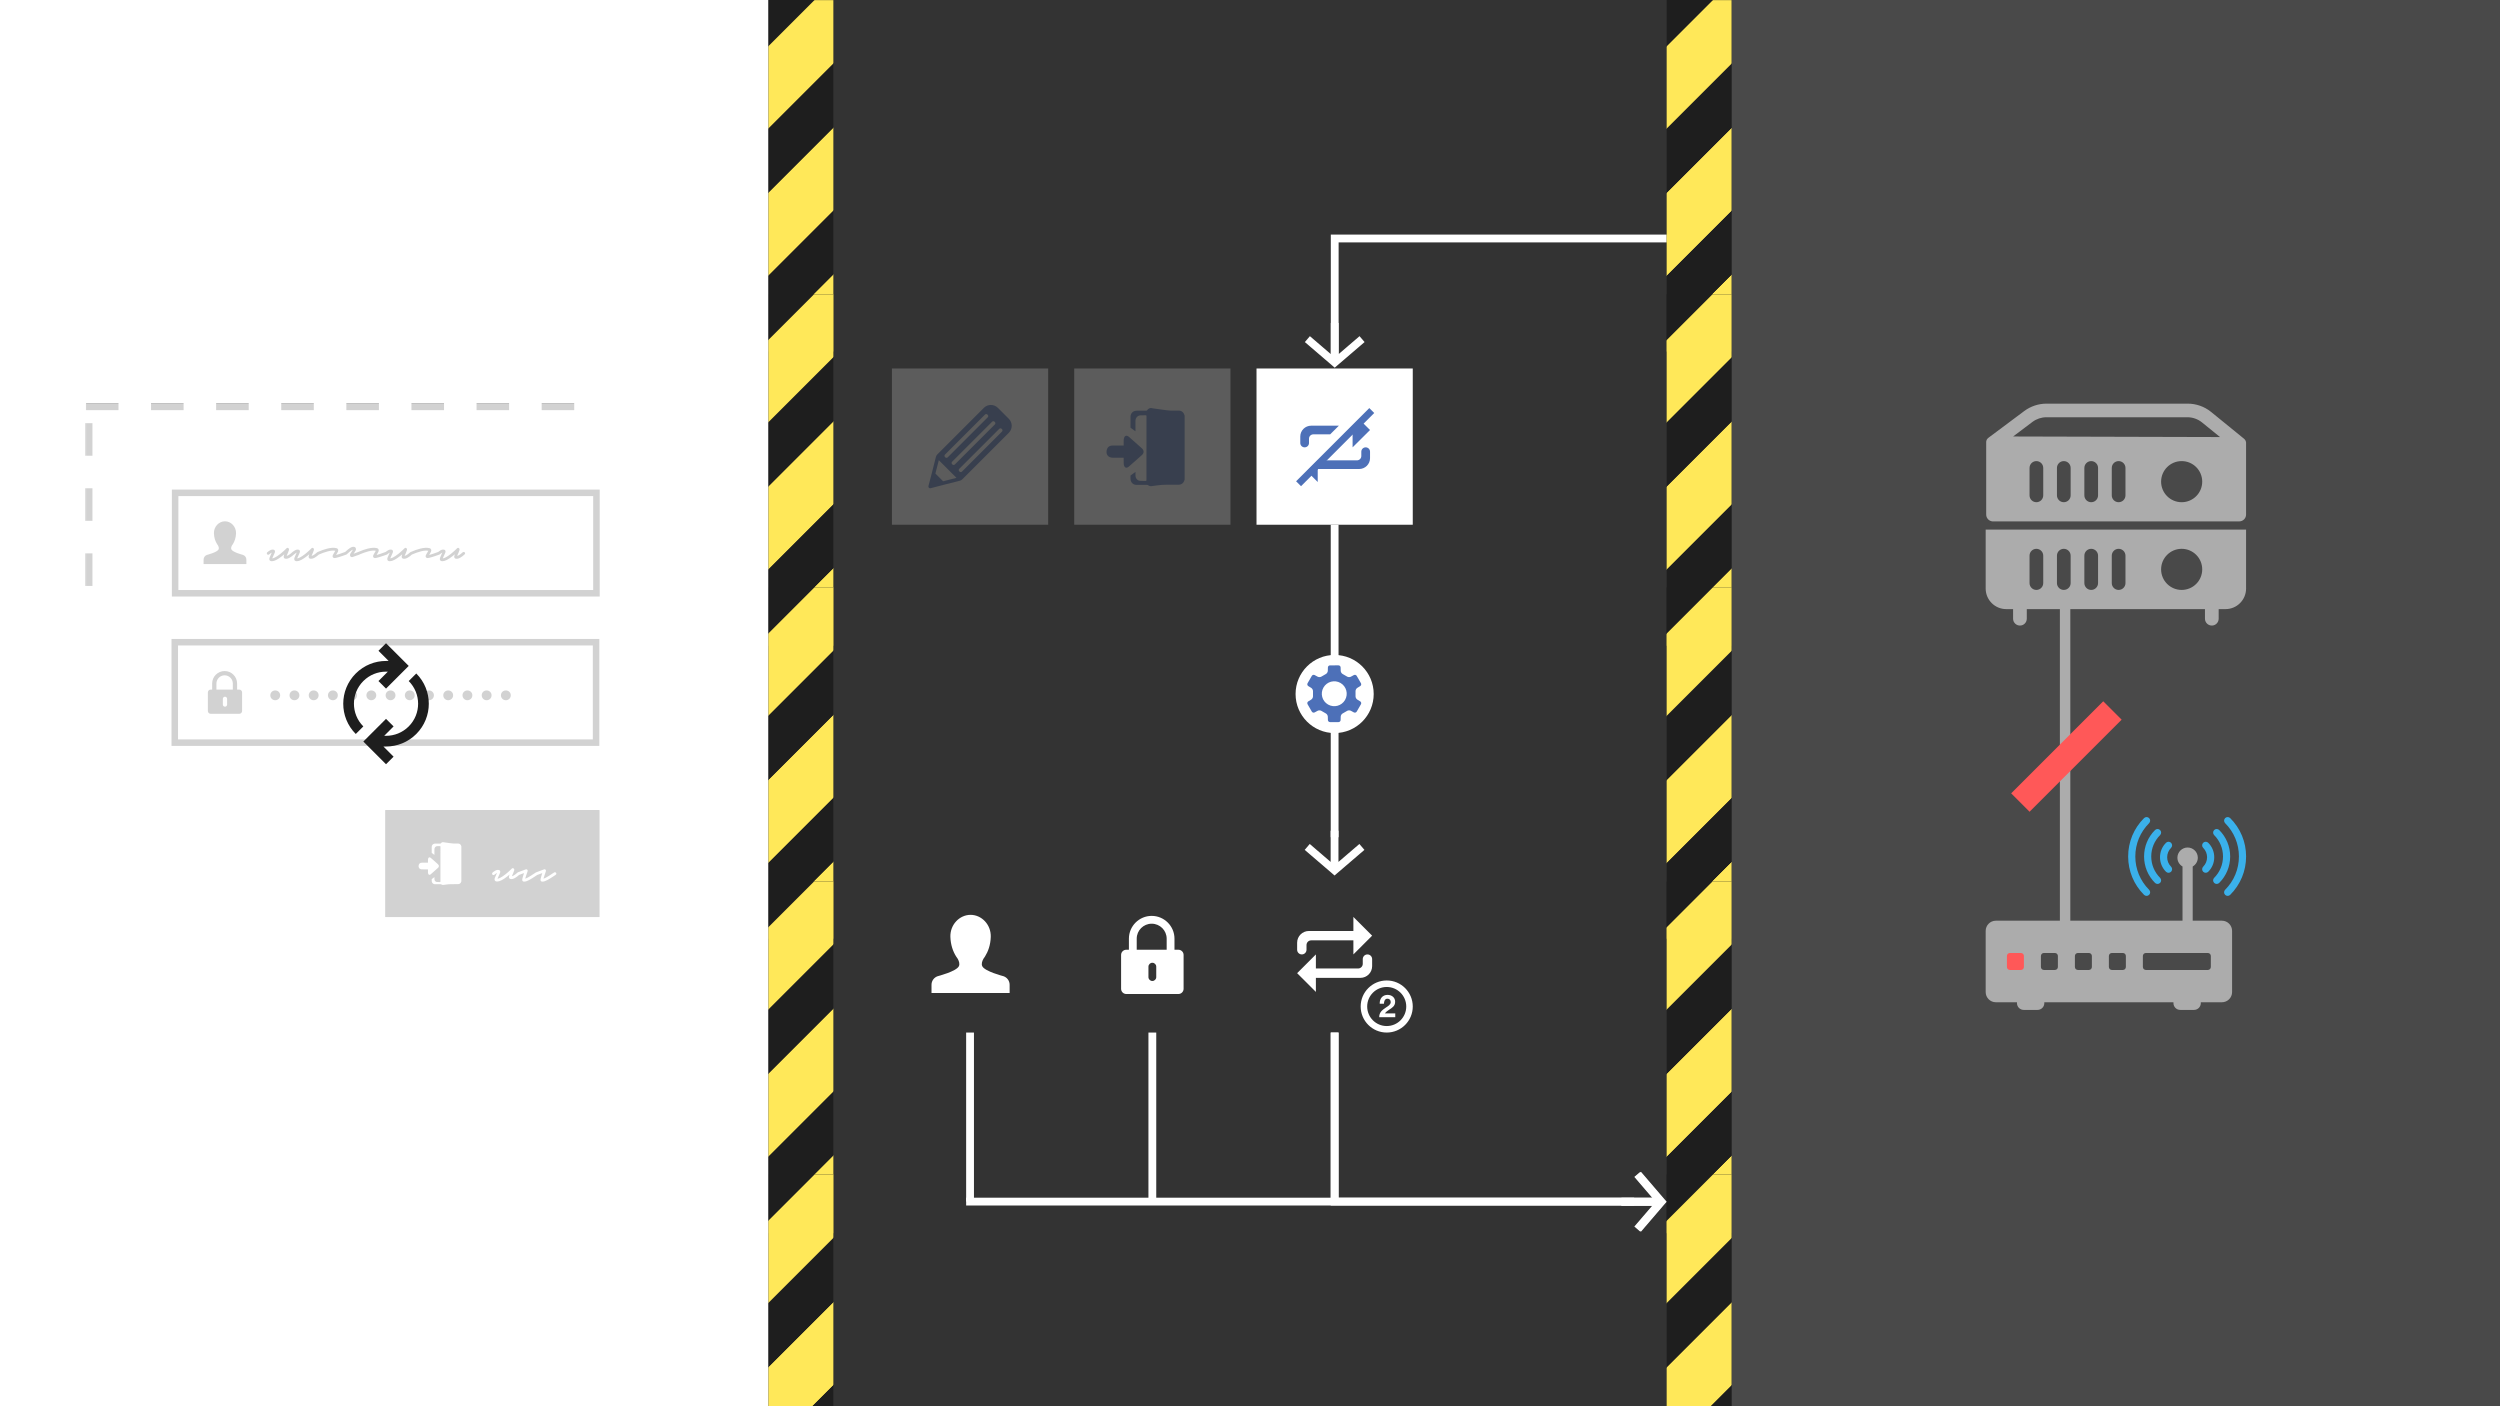 <?xml version="1.0" encoding="UTF-8"?>
<svg width="1920px" height="1080px" viewBox="0 0 1920 1080" version="1.1" xmlns="http://www.w3.org/2000/svg" xmlns:xlink="http://www.w3.org/1999/xlink">
    <rect x="0" y="0" width="1920" height="1080" fill="#333333" stroke="none"/>
    <!-- Generator: Sketch 46.2 (44496) - http://www.bohemiancoding.com/sketch -->
    <title>login17</title>
    <desc>Created with Sketch.</desc>
    <defs>
        <rect id="path-1" x="0" y="0" width="50" height="270"></rect>
        <rect id="path-3" x="0" y="0" width="50" height="270"></rect>
        <rect id="path-5" x="0" y="0" width="50" height="270"></rect>
        <rect id="path-7" x="0" y="0" width="50" height="270"></rect>
        <rect id="path-9" x="0" y="0" width="50" height="270"></rect>
        <rect id="path-11" x="0" y="0" width="50" height="270"></rect>
        <rect id="path-13" x="0" y="0" width="50" height="270"></rect>
        <rect id="path-15" x="0" y="0" width="50" height="270"></rect>
        <rect id="path-17" x="0" y="0" width="50" height="270"></rect>
        <rect id="path-19" x="0" y="0" width="50" height="270"></rect>
        <rect id="path-21" x="66" y="310" width="460" height="460"></rect>
        <mask id="mask-22" maskContentUnits="userSpaceOnUse" maskUnits="objectBoundingBox" x="0" y="0" width="460" height="460" fill="white">
            <use xlink:href="#path-21"></use>
        </mask>
        <rect id="path-23" x="0.536" y="0.036" width="164.286" height="82.143"></rect>
        <rect id="path-24" x="12" y="98" width="23" height="24"></rect>
    </defs>
    <g id="Actual-Slides" stroke="none" stroke-width="1" fill="none" fill-rule="evenodd">
        <g id="login17">
            <g id="Top-Arrow" transform="translate(1153, 233) scale(-1, 1) translate(-1153, -233) translate(1002, 183)">
                <polyline id="Path-12" stroke="#FFFFFF" stroke-width="6" points="0 0.163 278.938 0.163 278.938 91.369"></polyline>
                <polygon id="Shape" fill="#FFFFFF" fill-rule="nonzero" transform="translate(278.938, 82.195) scale(-1, 1) translate(-278.938, -82.195) " points="278.938 99.39 280.875 97.703 301.875 79.703 298 75.171 281.938 88.953 281.938 65 275.938 65 275.938 88.953 259.875 75.171 256 79.703 277 97.703"></polygon>
            </g>
            <g id="All-Borders" transform="translate(590, 0)">
                <g id="Borders-Copy" transform="translate(690, 0)">
                    <g id="Lines-Copy">
                        <mask id="mask-2" fill="white">
                            <use xlink:href="#path-1"></use>
                        </mask>
                        <use id="Mask" fill="#1E1E1E" xlink:href="#path-1"></use>
                        <g id="Group-2" mask="url(#mask-2)" fill="#FFE859">
                            <g transform="translate(-224, -36)">
                                <rect id="Rectangle-3" transform="translate(367.266, 185.488) rotate(-45) translate(-367.266, -185.488) " x="158.586" y="163.157" width="417.36" height="44.661"></rect>
                                <rect id="Rectangle-3-Copy" transform="translate(276.158, 163.808) rotate(-45) translate(-276.158, -163.808) " x="67.478" y="141.477" width="417.36" height="44.661"></rect>
                                <rect id="Rectangle-3-Copy-2" transform="translate(163.358, 163.808) rotate(-45) translate(-163.358, -163.808) " x="-45.322" y="141.477" width="417.36" height="44.661"></rect>
                                <rect id="Rectangle-3" transform="translate(480.066, 185.488) rotate(-45) translate(-480.066, -185.488) " x="271.386" y="163.157" width="417.36" height="44.661"></rect>
                                <rect id="Rectangle-3-Copy" transform="translate(388.958, 163.808) rotate(-45) translate(-388.958, -163.808) " x="180.278" y="141.477" width="417.36" height="44.661"></rect>
                                <rect id="Rectangle-3-Copy-2" transform="translate(276.158, 163.808) rotate(-45) translate(-276.158, -163.808) " x="67.478" y="141.477" width="417.36" height="44.661"></rect>
                                <rect id="Rectangle-3" transform="translate(592.866, 185.488) rotate(-45) translate(-592.866, -185.488) " x="384.186" y="163.157" width="417.36" height="44.661"></rect>
                                <rect id="Rectangle-3-Copy-3" transform="translate(701.327, 185.488) rotate(-45) translate(-701.327, -185.488) " x="492.647" y="163.157" width="417.36" height="44.661"></rect>
                                <rect id="Rectangle-3-Copy" transform="translate(501.758, 163.808) rotate(-45) translate(-501.758, -163.808) " x="293.078" y="141.477" width="417.36" height="44.661"></rect>
                                <rect id="Rectangle-3-Copy-2" transform="translate(388.958, 163.808) rotate(-45) translate(-388.958, -163.808) " x="180.278" y="141.477" width="417.36" height="44.661"></rect>
                            </g>
                        </g>
                    </g>
                    <g id="Lines-Copy-2" transform="translate(0, 226)">
                        <mask id="mask-4" fill="white">
                            <use xlink:href="#path-3"></use>
                        </mask>
                        <use id="Mask" fill="#1E1E1E" xlink:href="#path-3"></use>
                        <g id="Group-2" mask="url(#mask-4)" fill="#FFE859">
                            <g transform="translate(-223.865, -36.529)">
                                <rect id="Rectangle-3" transform="translate(367.266, 185.488) rotate(-45) translate(-367.266, -185.488) " x="158.586" y="163.157" width="417.36" height="44.661"></rect>
                                <rect id="Rectangle-3-Copy" transform="translate(276.158, 163.808) rotate(-45) translate(-276.158, -163.808) " x="67.478" y="141.477" width="417.36" height="44.661"></rect>
                                <rect id="Rectangle-3-Copy-2" transform="translate(163.358, 163.808) rotate(-45) translate(-163.358, -163.808) " x="-45.322" y="141.477" width="417.36" height="44.661"></rect>
                                <rect id="Rectangle-3" transform="translate(480.066, 185.488) rotate(-45) translate(-480.066, -185.488) " x="271.386" y="163.157" width="417.36" height="44.661"></rect>
                                <rect id="Rectangle-3-Copy" transform="translate(388.958, 163.808) rotate(-45) translate(-388.958, -163.808) " x="180.278" y="141.477" width="417.36" height="44.661"></rect>
                                <rect id="Rectangle-3-Copy-2" transform="translate(276.158, 163.808) rotate(-45) translate(-276.158, -163.808) " x="67.478" y="141.477" width="417.36" height="44.661"></rect>
                                <rect id="Rectangle-3" transform="translate(592.866, 185.488) rotate(-45) translate(-592.866, -185.488) " x="384.186" y="163.157" width="417.36" height="44.661"></rect>
                                <rect id="Rectangle-3-Copy-3" transform="translate(701.327, 185.488) rotate(-45) translate(-701.327, -185.488) " x="492.647" y="163.157" width="417.36" height="44.661"></rect>
                                <rect id="Rectangle-3-Copy" transform="translate(501.758, 163.808) rotate(-45) translate(-501.758, -163.808) " x="293.078" y="141.477" width="417.36" height="44.661"></rect>
                                <rect id="Rectangle-3-Copy-2" transform="translate(388.958, 163.808) rotate(-45) translate(-388.958, -163.808) " x="180.278" y="141.477" width="417.36" height="44.661"></rect>
                            </g>
                        </g>
                    </g>
                    <g id="Lines-Copy-4" transform="translate(0, 451)">
                        <mask id="mask-6" fill="white">
                            <use xlink:href="#path-5"></use>
                        </mask>
                        <use id="Mask" fill="#1E1E1E" xlink:href="#path-5"></use>
                        <g id="Group-2" mask="url(#mask-6)" fill="#FFE859">
                            <g transform="translate(-224, -36)">
                                <rect id="Rectangle-3" transform="translate(367.266, 185.488) rotate(-45) translate(-367.266, -185.488) " x="158.586" y="163.157" width="417.36" height="44.661"></rect>
                                <rect id="Rectangle-3-Copy" transform="translate(276.158, 163.808) rotate(-45) translate(-276.158, -163.808) " x="67.478" y="141.477" width="417.36" height="44.661"></rect>
                                <rect id="Rectangle-3-Copy-2" transform="translate(163.358, 163.808) rotate(-45) translate(-163.358, -163.808) " x="-45.322" y="141.477" width="417.36" height="44.661"></rect>
                                <rect id="Rectangle-3" transform="translate(480.066, 185.488) rotate(-45) translate(-480.066, -185.488) " x="271.386" y="163.157" width="417.36" height="44.661"></rect>
                                <rect id="Rectangle-3-Copy" transform="translate(388.958, 163.808) rotate(-45) translate(-388.958, -163.808) " x="180.278" y="141.477" width="417.36" height="44.661"></rect>
                                <rect id="Rectangle-3-Copy-2" transform="translate(276.158, 163.808) rotate(-45) translate(-276.158, -163.808) " x="67.478" y="141.477" width="417.36" height="44.661"></rect>
                                <rect id="Rectangle-3" transform="translate(592.866, 185.488) rotate(-45) translate(-592.866, -185.488) " x="384.186" y="163.157" width="417.36" height="44.661"></rect>
                                <rect id="Rectangle-3-Copy-3" transform="translate(701.327, 185.488) rotate(-45) translate(-701.327, -185.488) " x="492.647" y="163.157" width="417.36" height="44.661"></rect>
                                <rect id="Rectangle-3-Copy" transform="translate(501.758, 163.808) rotate(-45) translate(-501.758, -163.808) " x="293.078" y="141.477" width="417.36" height="44.661"></rect>
                                <rect id="Rectangle-3-Copy-2" transform="translate(388.958, 163.808) rotate(-45) translate(-388.958, -163.808) " x="180.278" y="141.477" width="417.36" height="44.661"></rect>
                            </g>
                        </g>
                    </g>
                    <g id="Lines-Copy-3" transform="translate(0, 677)">
                        <mask id="mask-8" fill="white">
                            <use xlink:href="#path-7"></use>
                        </mask>
                        <use id="Mask" fill="#1E1E1E" xlink:href="#path-7"></use>
                        <g id="Group-2" mask="url(#mask-8)" fill="#FFE859">
                            <g transform="translate(-223.865, -36.529)">
                                <rect id="Rectangle-3" transform="translate(367.266, 185.488) rotate(-45) translate(-367.266, -185.488) " x="158.586" y="163.157" width="417.36" height="44.661"></rect>
                                <rect id="Rectangle-3-Copy" transform="translate(276.158, 163.808) rotate(-45) translate(-276.158, -163.808) " x="67.478" y="141.477" width="417.36" height="44.661"></rect>
                                <rect id="Rectangle-3-Copy-2" transform="translate(163.358, 163.808) rotate(-45) translate(-163.358, -163.808) " x="-45.322" y="141.477" width="417.36" height="44.661"></rect>
                                <rect id="Rectangle-3" transform="translate(480.066, 185.488) rotate(-45) translate(-480.066, -185.488) " x="271.386" y="163.157" width="417.36" height="44.661"></rect>
                                <rect id="Rectangle-3-Copy" transform="translate(388.958, 163.808) rotate(-45) translate(-388.958, -163.808) " x="180.278" y="141.477" width="417.36" height="44.661"></rect>
                                <rect id="Rectangle-3-Copy-2" transform="translate(276.158, 163.808) rotate(-45) translate(-276.158, -163.808) " x="67.478" y="141.477" width="417.36" height="44.661"></rect>
                                <rect id="Rectangle-3" transform="translate(592.866, 185.488) rotate(-45) translate(-592.866, -185.488) " x="384.186" y="163.157" width="417.36" height="44.661"></rect>
                                <rect id="Rectangle-3-Copy-3" transform="translate(701.327, 185.488) rotate(-45) translate(-701.327, -185.488) " x="492.647" y="163.157" width="417.36" height="44.661"></rect>
                                <rect id="Rectangle-3-Copy" transform="translate(501.758, 163.808) rotate(-45) translate(-501.758, -163.808) " x="293.078" y="141.477" width="417.36" height="44.661"></rect>
                                <rect id="Rectangle-3-Copy-2" transform="translate(388.958, 163.808) rotate(-45) translate(-388.958, -163.808) " x="180.278" y="141.477" width="417.36" height="44.661"></rect>
                            </g>
                        </g>
                    </g>
                    <g id="Lines-Copy-6" transform="translate(0, 902)">
                        <mask id="mask-10" fill="white">
                            <use xlink:href="#path-9"></use>
                        </mask>
                        <use id="Mask" fill="#1E1E1E" xlink:href="#path-9"></use>
                        <g id="Group-2" mask="url(#mask-10)" fill="#FFE859">
                            <g transform="translate(-224, -36)">
                                <rect id="Rectangle-3" transform="translate(367.266, 185.488) rotate(-45) translate(-367.266, -185.488) " x="158.586" y="163.157" width="417.36" height="44.661"></rect>
                                <rect id="Rectangle-3-Copy" transform="translate(276.158, 163.808) rotate(-45) translate(-276.158, -163.808) " x="67.478" y="141.477" width="417.36" height="44.661"></rect>
                                <rect id="Rectangle-3-Copy-2" transform="translate(163.358, 163.808) rotate(-45) translate(-163.358, -163.808) " x="-45.322" y="141.477" width="417.36" height="44.661"></rect>
                                <rect id="Rectangle-3" transform="translate(480.066, 185.488) rotate(-45) translate(-480.066, -185.488) " x="271.386" y="163.157" width="417.36" height="44.661"></rect>
                                <rect id="Rectangle-3-Copy" transform="translate(388.958, 163.808) rotate(-45) translate(-388.958, -163.808) " x="180.278" y="141.477" width="417.36" height="44.661"></rect>
                                <rect id="Rectangle-3-Copy-2" transform="translate(276.158, 163.808) rotate(-45) translate(-276.158, -163.808) " x="67.478" y="141.477" width="417.36" height="44.661"></rect>
                                <rect id="Rectangle-3" transform="translate(592.866, 185.488) rotate(-45) translate(-592.866, -185.488) " x="384.186" y="163.157" width="417.36" height="44.661"></rect>
                                <rect id="Rectangle-3-Copy-3" transform="translate(701.327, 185.488) rotate(-45) translate(-701.327, -185.488) " x="492.647" y="163.157" width="417.36" height="44.661"></rect>
                                <rect id="Rectangle-3-Copy" transform="translate(501.758, 163.808) rotate(-45) translate(-501.758, -163.808) " x="293.078" y="141.477" width="417.36" height="44.661"></rect>
                                <rect id="Rectangle-3-Copy-2" transform="translate(388.958, 163.808) rotate(-45) translate(-388.958, -163.808) " x="180.278" y="141.477" width="417.36" height="44.661"></rect>
                            </g>
                        </g>
                    </g>
                </g>
                <g id="Borders">
                    <g id="Lines-Copy">
                        <mask id="mask-12" fill="white">
                            <use xlink:href="#path-11"></use>
                        </mask>
                        <use id="Mask" fill="#1E1E1E" xlink:href="#path-11"></use>
                        <g id="Group-2" mask="url(#mask-12)" fill="#FFE859">
                            <g transform="translate(-224, -36)">
                                <rect id="Rectangle-3" transform="translate(367.266, 185.488) rotate(-45) translate(-367.266, -185.488) " x="158.586" y="163.157" width="417.36" height="44.661"></rect>
                                <rect id="Rectangle-3-Copy" transform="translate(276.158, 163.808) rotate(-45) translate(-276.158, -163.808) " x="67.478" y="141.477" width="417.36" height="44.661"></rect>
                                <rect id="Rectangle-3-Copy-2" transform="translate(163.358, 163.808) rotate(-45) translate(-163.358, -163.808) " x="-45.322" y="141.477" width="417.36" height="44.661"></rect>
                                <rect id="Rectangle-3" transform="translate(480.066, 185.488) rotate(-45) translate(-480.066, -185.488) " x="271.386" y="163.157" width="417.36" height="44.661"></rect>
                                <rect id="Rectangle-3-Copy" transform="translate(388.958, 163.808) rotate(-45) translate(-388.958, -163.808) " x="180.278" y="141.477" width="417.36" height="44.661"></rect>
                                <rect id="Rectangle-3-Copy-2" transform="translate(276.158, 163.808) rotate(-45) translate(-276.158, -163.808) " x="67.478" y="141.477" width="417.36" height="44.661"></rect>
                                <rect id="Rectangle-3" transform="translate(592.866, 185.488) rotate(-45) translate(-592.866, -185.488) " x="384.186" y="163.157" width="417.36" height="44.661"></rect>
                                <rect id="Rectangle-3-Copy-3" transform="translate(701.327, 185.488) rotate(-45) translate(-701.327, -185.488) " x="492.647" y="163.157" width="417.36" height="44.661"></rect>
                                <rect id="Rectangle-3-Copy" transform="translate(501.758, 163.808) rotate(-45) translate(-501.758, -163.808) " x="293.078" y="141.477" width="417.36" height="44.661"></rect>
                                <rect id="Rectangle-3-Copy-2" transform="translate(388.958, 163.808) rotate(-45) translate(-388.958, -163.808) " x="180.278" y="141.477" width="417.36" height="44.661"></rect>
                            </g>
                        </g>
                    </g>
                    <g id="Lines-Copy-2" transform="translate(0, 226)">
                        <mask id="mask-14" fill="white">
                            <use xlink:href="#path-13"></use>
                        </mask>
                        <use id="Mask" fill="#1E1E1E" xlink:href="#path-13"></use>
                        <g id="Group-2" mask="url(#mask-14)" fill="#FFE859">
                            <g transform="translate(-223.865, -36.529)">
                                <rect id="Rectangle-3" transform="translate(367.266, 185.488) rotate(-45) translate(-367.266, -185.488) " x="158.586" y="163.157" width="417.36" height="44.661"></rect>
                                <rect id="Rectangle-3-Copy" transform="translate(276.158, 163.808) rotate(-45) translate(-276.158, -163.808) " x="67.478" y="141.477" width="417.36" height="44.661"></rect>
                                <rect id="Rectangle-3-Copy-2" transform="translate(163.358, 163.808) rotate(-45) translate(-163.358, -163.808) " x="-45.322" y="141.477" width="417.36" height="44.661"></rect>
                                <rect id="Rectangle-3" transform="translate(480.066, 185.488) rotate(-45) translate(-480.066, -185.488) " x="271.386" y="163.157" width="417.36" height="44.661"></rect>
                                <rect id="Rectangle-3-Copy" transform="translate(388.958, 163.808) rotate(-45) translate(-388.958, -163.808) " x="180.278" y="141.477" width="417.36" height="44.661"></rect>
                                <rect id="Rectangle-3-Copy-2" transform="translate(276.158, 163.808) rotate(-45) translate(-276.158, -163.808) " x="67.478" y="141.477" width="417.36" height="44.661"></rect>
                                <rect id="Rectangle-3" transform="translate(592.866, 185.488) rotate(-45) translate(-592.866, -185.488) " x="384.186" y="163.157" width="417.36" height="44.661"></rect>
                                <rect id="Rectangle-3-Copy-3" transform="translate(701.327, 185.488) rotate(-45) translate(-701.327, -185.488) " x="492.647" y="163.157" width="417.36" height="44.661"></rect>
                                <rect id="Rectangle-3-Copy" transform="translate(501.758, 163.808) rotate(-45) translate(-501.758, -163.808) " x="293.078" y="141.477" width="417.36" height="44.661"></rect>
                                <rect id="Rectangle-3-Copy-2" transform="translate(388.958, 163.808) rotate(-45) translate(-388.958, -163.808) " x="180.278" y="141.477" width="417.36" height="44.661"></rect>
                            </g>
                        </g>
                    </g>
                    <g id="Lines-Copy-4" transform="translate(0, 451)">
                        <mask id="mask-16" fill="white">
                            <use xlink:href="#path-15"></use>
                        </mask>
                        <use id="Mask" fill="#1E1E1E" xlink:href="#path-15"></use>
                        <g id="Group-2" mask="url(#mask-16)" fill="#FFE859">
                            <g transform="translate(-224, -36)">
                                <rect id="Rectangle-3" transform="translate(367.266, 185.488) rotate(-45) translate(-367.266, -185.488) " x="158.586" y="163.157" width="417.36" height="44.661"></rect>
                                <rect id="Rectangle-3-Copy" transform="translate(276.158, 163.808) rotate(-45) translate(-276.158, -163.808) " x="67.478" y="141.477" width="417.36" height="44.661"></rect>
                                <rect id="Rectangle-3-Copy-2" transform="translate(163.358, 163.808) rotate(-45) translate(-163.358, -163.808) " x="-45.322" y="141.477" width="417.36" height="44.661"></rect>
                                <rect id="Rectangle-3" transform="translate(480.066, 185.488) rotate(-45) translate(-480.066, -185.488) " x="271.386" y="163.157" width="417.36" height="44.661"></rect>
                                <rect id="Rectangle-3-Copy" transform="translate(388.958, 163.808) rotate(-45) translate(-388.958, -163.808) " x="180.278" y="141.477" width="417.36" height="44.661"></rect>
                                <rect id="Rectangle-3-Copy-2" transform="translate(276.158, 163.808) rotate(-45) translate(-276.158, -163.808) " x="67.478" y="141.477" width="417.36" height="44.661"></rect>
                                <rect id="Rectangle-3" transform="translate(592.866, 185.488) rotate(-45) translate(-592.866, -185.488) " x="384.186" y="163.157" width="417.36" height="44.661"></rect>
                                <rect id="Rectangle-3-Copy-3" transform="translate(701.327, 185.488) rotate(-45) translate(-701.327, -185.488) " x="492.647" y="163.157" width="417.36" height="44.661"></rect>
                                <rect id="Rectangle-3-Copy" transform="translate(501.758, 163.808) rotate(-45) translate(-501.758, -163.808) " x="293.078" y="141.477" width="417.36" height="44.661"></rect>
                                <rect id="Rectangle-3-Copy-2" transform="translate(388.958, 163.808) rotate(-45) translate(-388.958, -163.808) " x="180.278" y="141.477" width="417.36" height="44.661"></rect>
                            </g>
                        </g>
                    </g>
                    <g id="Lines-Copy-3" transform="translate(0, 677)">
                        <mask id="mask-18" fill="white">
                            <use xlink:href="#path-17"></use>
                        </mask>
                        <use id="Mask" fill="#1E1E1E" xlink:href="#path-17"></use>
                        <g id="Group-2" mask="url(#mask-18)" fill="#FFE859">
                            <g transform="translate(-223.865, -36.529)">
                                <rect id="Rectangle-3" transform="translate(367.266, 185.488) rotate(-45) translate(-367.266, -185.488) " x="158.586" y="163.157" width="417.36" height="44.661"></rect>
                                <rect id="Rectangle-3-Copy" transform="translate(276.158, 163.808) rotate(-45) translate(-276.158, -163.808) " x="67.478" y="141.477" width="417.36" height="44.661"></rect>
                                <rect id="Rectangle-3-Copy-2" transform="translate(163.358, 163.808) rotate(-45) translate(-163.358, -163.808) " x="-45.322" y="141.477" width="417.36" height="44.661"></rect>
                                <rect id="Rectangle-3" transform="translate(480.066, 185.488) rotate(-45) translate(-480.066, -185.488) " x="271.386" y="163.157" width="417.36" height="44.661"></rect>
                                <rect id="Rectangle-3-Copy" transform="translate(388.958, 163.808) rotate(-45) translate(-388.958, -163.808) " x="180.278" y="141.477" width="417.36" height="44.661"></rect>
                                <rect id="Rectangle-3-Copy-2" transform="translate(276.158, 163.808) rotate(-45) translate(-276.158, -163.808) " x="67.478" y="141.477" width="417.36" height="44.661"></rect>
                                <rect id="Rectangle-3" transform="translate(592.866, 185.488) rotate(-45) translate(-592.866, -185.488) " x="384.186" y="163.157" width="417.36" height="44.661"></rect>
                                <rect id="Rectangle-3-Copy-3" transform="translate(701.327, 185.488) rotate(-45) translate(-701.327, -185.488) " x="492.647" y="163.157" width="417.36" height="44.661"></rect>
                                <rect id="Rectangle-3-Copy" transform="translate(501.758, 163.808) rotate(-45) translate(-501.758, -163.808) " x="293.078" y="141.477" width="417.36" height="44.661"></rect>
                                <rect id="Rectangle-3-Copy-2" transform="translate(388.958, 163.808) rotate(-45) translate(-388.958, -163.808) " x="180.278" y="141.477" width="417.36" height="44.661"></rect>
                            </g>
                        </g>
                    </g>
                    <g id="Lines-Copy-6" transform="translate(0, 902)">
                        <mask id="mask-20" fill="white">
                            <use xlink:href="#path-19"></use>
                        </mask>
                        <use id="Mask" fill="#1E1E1E" xlink:href="#path-19"></use>
                        <g id="Group-2" mask="url(#mask-20)" fill="#FFE859">
                            <g transform="translate(-224, -36)">
                                <rect id="Rectangle-3" transform="translate(367.266, 185.488) rotate(-45) translate(-367.266, -185.488) " x="158.586" y="163.157" width="417.36" height="44.661"></rect>
                                <rect id="Rectangle-3-Copy" transform="translate(276.158, 163.808) rotate(-45) translate(-276.158, -163.808) " x="67.478" y="141.477" width="417.36" height="44.661"></rect>
                                <rect id="Rectangle-3-Copy-2" transform="translate(163.358, 163.808) rotate(-45) translate(-163.358, -163.808) " x="-45.322" y="141.477" width="417.36" height="44.661"></rect>
                                <rect id="Rectangle-3" transform="translate(480.066, 185.488) rotate(-45) translate(-480.066, -185.488) " x="271.386" y="163.157" width="417.36" height="44.661"></rect>
                                <rect id="Rectangle-3-Copy" transform="translate(388.958, 163.808) rotate(-45) translate(-388.958, -163.808) " x="180.278" y="141.477" width="417.36" height="44.661"></rect>
                                <rect id="Rectangle-3-Copy-2" transform="translate(276.158, 163.808) rotate(-45) translate(-276.158, -163.808) " x="67.478" y="141.477" width="417.36" height="44.661"></rect>
                                <rect id="Rectangle-3" transform="translate(592.866, 185.488) rotate(-45) translate(-592.866, -185.488) " x="384.186" y="163.157" width="417.36" height="44.661"></rect>
                                <rect id="Rectangle-3-Copy-3" transform="translate(701.327, 185.488) rotate(-45) translate(-701.327, -185.488) " x="492.647" y="163.157" width="417.36" height="44.661"></rect>
                                <rect id="Rectangle-3-Copy" transform="translate(501.758, 163.808) rotate(-45) translate(-501.758, -163.808) " x="293.078" y="141.477" width="417.36" height="44.661"></rect>
                                <rect id="Rectangle-3-Copy-2" transform="translate(388.958, 163.808) rotate(-45) translate(-388.958, -163.808) " x="180.278" y="141.477" width="417.36" height="44.661"></rect>
                            </g>
                        </g>
                    </g>
                </g>
            </g>
            <g id="Password" transform="translate(825, 673)" fill="#FFFFFF">
                <rect id="Rectangle" opacity="0" x="0" y="0" width="120" height="120"></rect>
                <path d="M80,56.4 L77,56.4 L77,47.9 C77,38.251 69.149,30.4 59.5,30.4 C49.851,30.4 42,38.251 42,47.9 L42,56.4 L40,56.4 C37.791,56.4 36,58.191 36,60.4 L36,86.4 C36,88.609 37.791,90.4 40,90.4 L80,90.4 C82.209,90.4 84,88.609 84,86.4 L84,60.4 C84,58.191 82.209,56.4 80,56.4 Z M63,77.4 C63,79.057 61.657,80.4 60,80.4 C58.343,80.4 57,79.057 57,77.4 L57,69.4 C57,67.743 58.343,66.4 60,66.4 C61.657,66.4 63,67.743 63,69.4 L63,77.4 Z M48,56.4 L48,47.9 C48,41.559 53.159,36.4 59.5,36.4 C65.841,36.4 71,41.559 71,47.9 L71,56.4 L48,56.4 Z" id="Shape" fill-rule="nonzero"></path>
            </g>
            <g id="User-Name-Copy-2" transform="translate(685, 673)" fill="#FFFFFF">
                <rect id="Rectangle" opacity="0" x="0" y="0" width="120" height="120"></rect>
                <path d="M90.399,89.6 L90.399,83.304 C90.399,80.246 88.421,77.65 85.677,76.731 L85.677,76.731 C85.461,76.658 71.411,73.069 69.401,69.077 C68.483,67.253 69.388,64.917 70.303,63.306 C70.723,62.742 71.133,62.145 71.527,61.518 C71.527,61.515 71.527,61.515 71.527,61.515 L71.527,61.515 C73.907,57.706 75.724,52.697 75.908,46.504 C76.187,37.188 68.978,29.622 60.42,29.6 L60.42,29.6 C60.412,29.6 60.407,29.6 60.4,29.6 C60.394,29.6 60.387,29.6 60.379,29.6 L60.379,29.6 C51.823,29.622 44.614,37.188 44.894,46.504 C45.079,52.697 46.894,57.707 49.274,61.515 L49.274,61.515 C49.274,61.515 49.276,61.515 49.276,61.519 C49.668,62.145 50.078,62.742 50.497,63.306 C51.413,64.917 52.317,67.254 51.4,69.077 C49.391,73.069 35.34,76.658 35.124,76.731 L35.124,76.731 C32.379,77.651 30.4,80.247 30.4,83.305 L30.4,89.6 L90.399,89.6 L90.399,89.6 Z" id="Shape" fill-rule="nonzero"></path>
            </g>
            <g id="Login-Form">
                <rect id="Rectangle" fill="#FFFFFF" x="0" y="0" width="590" height="1080"></rect>
                <use id="Rectangle-2-Copy" stroke="#1E1E1E" mask="url(#mask-22)" stroke-width="10" stroke-dasharray="25" xlink:href="#path-21"></use>
                <g id="Password" transform="translate(131.643, 490.357)">
                    <path d="M52.095,39.238 L50.452,39.238 L50.452,34.583 C50.452,29.299 46.153,25 40.869,25 C35.585,25 31.286,29.299 31.286,34.583 L31.286,39.238 L30.19,39.238 C28.981,39.238 28,40.219 28,41.429 L28,55.667 C28,56.876 28.981,57.857 30.19,57.857 L52.095,57.857 C53.305,57.857 54.286,56.876 54.286,55.667 L54.286,41.429 C54.286,40.219 53.305,39.238 52.095,39.238 Z M42.786,50.738 C42.786,51.645 42.05,52.381 41.143,52.381 C40.235,52.381 39.5,51.645 39.5,50.738 L39.5,46.357 C39.5,45.45 40.235,44.714 41.143,44.714 C42.05,44.714 42.786,45.45 42.786,46.357 L42.786,50.738 Z M34.571,39.238 L34.571,34.583 C34.571,31.111 37.397,28.286 40.869,28.286 C44.342,28.286 47.167,31.111 47.167,34.583 L47.167,39.238 L34.571,39.238 Z" id="Shape" fill="#1E1E1E" fill-rule="nonzero"></path>
                    <rect id="Rectangle-2-Copy-3" stroke="#1E1E1E" stroke-width="5" x="2.571" y="2.857" width="323.571" height="77.143"></rect>
                    <path d="M79.737,39.903 C78.657,39.903 77.757,40.263 77.037,40.983 C76.317,41.703 75.957,42.603 75.957,43.647 C75.957,44.655 76.317,45.555 77.037,46.311 C77.793,47.031 78.693,47.427 79.737,47.427 C80.745,47.427 81.645,47.031 82.437,46.311 C83.157,45.555 83.517,44.655 83.517,43.647 C83.517,42.603 83.157,41.703 82.437,40.983 C81.681,40.263 80.781,39.903 79.737,39.903 Z M94.497,39.903 C93.417,39.903 92.517,40.263 91.797,40.983 C91.077,41.703 90.717,42.603 90.717,43.647 C90.717,44.655 91.077,45.555 91.797,46.311 C92.553,47.031 93.453,47.427 94.497,47.427 C95.505,47.427 96.405,47.031 97.197,46.311 C97.917,45.555 98.277,44.655 98.277,43.647 C98.277,42.603 97.917,41.703 97.197,40.983 C96.441,40.263 95.541,39.903 94.497,39.903 Z M109.257,39.903 C108.177,39.903 107.277,40.263 106.557,40.983 C105.837,41.703 105.477,42.603 105.477,43.647 C105.477,44.655 105.837,45.555 106.557,46.311 C107.313,47.031 108.213,47.427 109.257,47.427 C110.265,47.427 111.165,47.031 111.957,46.311 C112.677,45.555 113.037,44.655 113.037,43.647 C113.037,42.603 112.677,41.703 111.957,40.983 C111.201,40.263 110.301,39.903 109.257,39.903 Z M124.017,39.903 C122.937,39.903 122.037,40.263 121.317,40.983 C120.597,41.703 120.237,42.603 120.237,43.647 C120.237,44.655 120.597,45.555 121.317,46.311 C122.073,47.031 122.973,47.427 124.017,47.427 C125.025,47.427 125.925,47.031 126.717,46.311 C127.437,45.555 127.797,44.655 127.797,43.647 C127.797,42.603 127.437,41.703 126.717,40.983 C125.961,40.263 125.061,39.903 124.017,39.903 Z M138.777,39.903 C137.697,39.903 136.797,40.263 136.077,40.983 C135.357,41.703 134.997,42.603 134.997,43.647 C134.997,44.655 135.357,45.555 136.077,46.311 C136.833,47.031 137.733,47.427 138.777,47.427 C139.785,47.427 140.685,47.031 141.477,46.311 C142.197,45.555 142.557,44.655 142.557,43.647 C142.557,42.603 142.197,41.703 141.477,40.983 C140.721,40.263 139.821,39.903 138.777,39.903 Z M153.537,39.903 C152.457,39.903 151.557,40.263 150.837,40.983 C150.117,41.703 149.757,42.603 149.757,43.647 C149.757,44.655 150.117,45.555 150.837,46.311 C151.593,47.031 152.493,47.427 153.537,47.427 C154.545,47.427 155.445,47.031 156.237,46.311 C156.957,45.555 157.317,44.655 157.317,43.647 C157.317,42.603 156.957,41.703 156.237,40.983 C155.481,40.263 154.581,39.903 153.537,39.903 Z M168.297,39.903 C167.217,39.903 166.317,40.263 165.597,40.983 C164.877,41.703 164.517,42.603 164.517,43.647 C164.517,44.655 164.877,45.555 165.597,46.311 C166.353,47.031 167.253,47.427 168.297,47.427 C169.305,47.427 170.205,47.031 170.997,46.311 C171.717,45.555 172.077,44.655 172.077,43.647 C172.077,42.603 171.717,41.703 170.997,40.983 C170.241,40.263 169.341,39.903 168.297,39.903 Z M183.057,39.903 C181.977,39.903 181.077,40.263 180.357,40.983 C179.637,41.703 179.277,42.603 179.277,43.647 C179.277,44.655 179.637,45.555 180.357,46.311 C181.113,47.031 182.013,47.427 183.057,47.427 C184.065,47.427 184.965,47.031 185.757,46.311 C186.477,45.555 186.837,44.655 186.837,43.647 C186.837,42.603 186.477,41.703 185.757,40.983 C185.001,40.263 184.101,39.903 183.057,39.903 Z M197.817,39.903 C196.737,39.903 195.837,40.263 195.117,40.983 C194.397,41.703 194.037,42.603 194.037,43.647 C194.037,44.655 194.397,45.555 195.117,46.311 C195.873,47.031 196.773,47.427 197.817,47.427 C198.825,47.427 199.725,47.031 200.517,46.311 C201.237,45.555 201.597,44.655 201.597,43.647 C201.597,42.603 201.237,41.703 200.517,40.983 C199.761,40.263 198.861,39.903 197.817,39.903 Z M212.577,39.903 C211.497,39.903 210.597,40.263 209.877,40.983 C209.157,41.703 208.797,42.603 208.797,43.647 C208.797,44.655 209.157,45.555 209.877,46.311 C210.633,47.031 211.533,47.427 212.577,47.427 C213.585,47.427 214.485,47.031 215.277,46.311 C215.997,45.555 216.357,44.655 216.357,43.647 C216.357,42.603 215.997,41.703 215.277,40.983 C214.521,40.263 213.621,39.903 212.577,39.903 Z M227.337,39.903 C226.257,39.903 225.357,40.263 224.637,40.983 C223.917,41.703 223.557,42.603 223.557,43.647 C223.557,44.655 223.917,45.555 224.637,46.311 C225.393,47.031 226.293,47.427 227.337,47.427 C228.345,47.427 229.245,47.031 230.037,46.311 C230.757,45.555 231.117,44.655 231.117,43.647 C231.117,42.603 230.757,41.703 230.037,40.983 C229.281,40.263 228.381,39.903 227.337,39.903 Z M242.097,39.903 C241.017,39.903 240.117,40.263 239.397,40.983 C238.677,41.703 238.317,42.603 238.317,43.647 C238.317,44.655 238.677,45.555 239.397,46.311 C240.153,47.031 241.053,47.427 242.097,47.427 C243.105,47.427 244.005,47.031 244.797,46.311 C245.517,45.555 245.877,44.655 245.877,43.647 C245.877,42.603 245.517,41.703 244.797,40.983 C244.041,40.263 243.141,39.903 242.097,39.903 Z M256.857,39.903 C255.777,39.903 254.877,40.263 254.157,40.983 C253.437,41.703 253.077,42.603 253.077,43.647 C253.077,44.655 253.437,45.555 254.157,46.311 C254.913,47.031 255.813,47.427 256.857,47.427 C257.865,47.427 258.765,47.031 259.557,46.311 C260.277,45.555 260.637,44.655 260.637,43.647 C260.637,42.603 260.277,41.703 259.557,40.983 C258.801,40.263 257.901,39.903 256.857,39.903 Z" id="∙∙∙∙∙∙∙∙∙∙∙∙∙" fill="#1E1E1E"></path>
                </g>
                <g id="User-Name" transform="translate(131.357, 375.357)">
                    <path d="M57.856,57.857 L57.856,54.409 C57.856,52.735 56.773,51.313 55.27,50.809 L55.27,50.809 C55.152,50.769 47.459,48.804 46.358,46.618 C45.855,45.619 46.351,44.34 46.852,43.458 C47.081,43.149 47.306,42.822 47.522,42.479 C47.522,42.477 47.522,42.477 47.522,42.477 L47.522,42.477 C48.825,40.392 49.82,37.648 49.921,34.257 C50.074,29.156 46.126,25.013 41.44,25.001 L41.44,25.001 C41.436,25.001 41.433,25.001 41.429,25.001 C41.426,25.001 41.422,25.001 41.418,25.001 L41.418,25.001 C36.732,25.013 32.785,29.156 32.938,34.257 C33.039,37.648 34.033,40.392 35.336,42.477 L35.336,42.477 C35.336,42.477 35.337,42.477 35.337,42.479 C35.552,42.822 35.777,43.149 36.006,43.458 C36.508,44.34 37.003,45.62 36.501,46.618 C35.401,48.804 27.706,50.769 27.588,50.81 L27.588,50.81 C26.085,51.313 25.001,52.735 25.001,54.409 L25.001,57.857 L57.856,57.857 L57.856,57.857 Z" id="Shape" fill="#1E1E1E" fill-rule="nonzero"></path>
                    <rect id="Rectangle-2-Copy-2" stroke="#1E1E1E" stroke-width="5" x="3.143" y="3.143" width="323.571" height="77.143"></rect>
                </g>
                <g id="Login-Button" transform="translate(295.464, 622.107)">
                    <g id="Rectangle-2-Copy-4">
                        <use fill="#1E1E1E" fill-rule="evenodd" xlink:href="#path-23"></use>
                        <rect stroke="#1E1E1E" stroke-width="5" x="3.036" y="2.536" width="159.286" height="77.143"></rect>
                    </g>
                    <path d="M40.922,41.656 C41.478,42.155 41.593,42.682 41.593,43.033 C41.593,43.384 41.476,43.907 40.923,44.405 C40.547,44.741 40.171,45.077 39.795,45.413 C38.347,46.706 36.849,48.044 35.352,49.327 C34.97,49.654 34.646,49.763 34.389,49.763 C34.225,49.763 34.065,49.719 33.925,49.634 C33.622,49.452 33.254,49.007 33.224,47.916 C33.207,47.271 33.211,46.644 33.215,45.916 C33.215,45.804 33.215,45.69 33.215,45.573 L32.157,45.573 C30.95,45.576 29.809,45.58 28.665,45.565 C27.669,45.553 26.899,45.219 26.443,44.599 C26.102,44.136 25.954,43.541 26.013,42.877 C26.157,41.259 27.023,40.438 28.588,40.438 L28.645,40.438 C29.793,40.453 30.941,40.45 32.161,40.447 L33.21,40.446 C33.21,40.38 33.21,40.315 33.21,40.25 C33.205,39.584 33.2,38.957 33.221,38.315 C33.233,37.948 33.271,36.832 33.939,36.434 C34.577,36.054 35.246,36.625 35.467,36.813 C36.958,38.087 38.446,39.427 39.884,40.723 L40.922,41.656 Z M58.787,27.711 C58.806,27.762 58.829,27.81 58.857,27.857 L58.857,54.799 C58.837,54.824 58.819,54.851 58.806,54.88 C58.448,56.224 57.56,56.923 56.213,56.923 C55.091,56.925 53.968,56.924 52.845,56.933 C51.598,56.944 50.34,56.901 49.095,56.997 C47.701,57.104 46.317,57.343 44.929,57.52 C44.43,57.584 43.982,57.45 43.564,57.158 C43.412,57.05 43.232,56.988 43.046,56.98 C41.548,56.97 40.051,56.986 38.554,56.98 C37.322,56.976 36.298,56.092 36.127,54.831 C36.05,54.269 36.092,53.686 36.092,53.114 C36.105,53.044 36.146,52.981 36.205,52.941 C36.58,52.669 36.962,52.405 37.34,52.136 C37.606,51.946 37.866,51.75 38.187,51.518 C38.187,52.104 38.179,52.608 38.187,53.113 C38.205,54.2 38.991,55.162 40.034,55.267 C40.807,55.343 41.593,55.285 42.371,55.316 C42.703,55.33 42.799,55.234 42.799,54.881 C42.791,50.9 42.799,46.914 42.799,42.935 C42.798,37.982 42.802,33.03 42.811,28.077 C42.812,27.815 42.756,27.705 42.476,27.714 C41.813,27.735 41.15,27.719 40.487,27.725 C39.116,27.737 38.177,28.708 38.177,30.125 C38.177,31.449 38.177,32.772 38.177,34.096 C38.177,34.198 38.167,34.302 38.16,34.431 C37.474,33.946 36.819,33.489 36.178,33.019 C36.119,32.975 36.093,32.85 36.093,32.762 C36.09,31.262 36.081,29.761 36.097,28.262 C36.11,27.121 36.856,26.149 37.93,25.881 C38.288,25.791 38.67,25.776 39.041,25.771 C40.271,25.755 41.5,25.764 42.73,25.755 C42.837,25.754 43.002,25.731 43.041,25.66 C43.339,25.128 43.814,24.86 44.353,24.679 L44.994,24.679 C45.072,24.71 45.152,24.736 45.234,24.754 C46.777,24.974 48.32,25.2 49.865,25.402 C50.859,25.537 51.855,25.682 52.855,25.729 C54.017,25.784 55.184,25.727 56.349,25.735 C57.579,25.743 58.482,26.484 58.787,27.711 Z" id="Combined-Shape" fill="#FFFFFF" fill-rule="nonzero"></path>
                    <path d="M117.055,49.908 C116.93,49.997 116.803,50.083 116.674,50.167 C116.47,50.299 116.26,50.437 116.044,50.581 C115.132,51.181 114.244,51.757 113.38,52.309 C112.516,52.861 111.7,53.341 110.932,53.749 C109.372,54.565 108.136,54.973 107.224,54.973 C107.104,54.973 106.984,54.967 106.864,54.955 C106.744,54.943 106.612,54.925 106.468,54.901 C106.18,54.805 105.94,54.601 105.748,54.289 C105.676,54.145 105.628,53.971 105.604,53.767 C105.58,53.563 105.61,53.257 105.694,52.849 C105.778,52.441 105.922,51.883 106.126,51.175 C106.33,50.467 106.612,49.549 106.972,48.421 C106.42,48.613 105.808,48.841 105.136,49.105 C104.509,49.351 103.86,49.598 103.191,49.844 C102.697,50.287 102.193,50.707 101.68,51.103 C101.104,51.547 100.522,51.931 99.934,52.255 C99.346,52.579 98.752,52.807 98.152,52.939 C97.552,53.071 96.964,53.065 96.388,52.921 C96.004,52.777 95.728,52.537 95.56,52.201 C95.416,51.865 95.374,51.499 95.434,51.103 C95.494,50.707 95.632,50.197 95.848,49.573 C95.584,49.813 95.314,50.041 95.038,50.257 C94.762,50.473 94.468,50.713 94.156,50.977 C90.844,53.593 88.264,54.901 86.416,54.901 C86.224,54.901 86.05,54.889 85.894,54.865 C85.738,54.841 85.576,54.805 85.408,54.757 C84.976,54.637 84.676,54.385 84.508,54.001 C84.292,53.521 84.298,52.939 84.526,52.255 C84.754,51.571 85.132,50.689 85.66,49.609 C85.756,49.417 85.852,49.201 85.948,48.961 C86.044,48.721 86.152,48.493 86.272,48.277 C85.96,48.397 85.63,48.595 85.282,48.871 C84.934,49.147 84.58,49.429 84.22,49.717 C83.98,49.909 83.71,49.981 83.41,49.933 C83.11,49.885 82.864,49.753 82.672,49.537 C82.48,49.297 82.408,49.033 82.456,48.745 C82.504,48.457 82.636,48.205 82.852,47.989 C83.188,47.749 83.536,47.485 83.896,47.197 C84.256,46.909 84.64,46.669 85.048,46.477 C86.032,45.973 86.932,45.841 87.748,46.081 C88.132,46.153 88.42,46.393 88.612,46.801 C88.804,47.209 88.798,47.689 88.594,48.241 C88.39,48.793 88.048,49.573 87.568,50.581 C87.448,50.869 87.322,51.157 87.19,51.445 C87.058,51.733 86.932,52.009 86.812,52.273 C86.764,52.369 86.728,52.453 86.704,52.525 L86.632,52.741 C86.872,52.717 87.178,52.645 87.55,52.525 C87.922,52.405 88.354,52.219 88.846,51.967 C89.338,51.715 89.908,51.373 90.556,50.941 C91.204,50.509 91.948,49.969 92.788,49.321 C93.436,48.793 94.048,48.277 94.624,47.773 C95.2,47.269 95.704,46.813 96.136,46.405 C96.568,45.997 96.916,45.661 97.18,45.397 L97.576,45.001 C97.864,44.665 98.212,44.557 98.62,44.677 C98.812,44.725 98.968,44.809 99.088,44.929 C99.208,45.049 99.304,45.169 99.376,45.289 C99.544,45.625 99.556,46.021 99.412,46.477 C99.268,46.933 99.004,47.641 98.62,48.601 C98.476,48.913 98.338,49.225 98.206,49.537 C98.074,49.849 97.948,50.137 97.828,50.401 C97.804,50.521 97.768,50.653 97.72,50.797 C98.056,50.749 98.416,50.617 98.8,50.401 C99.184,50.185 99.568,49.945 99.952,49.681 C100.336,49.417 100.696,49.135 101.032,48.835 C101.368,48.535 101.668,48.277 101.932,48.061 C101.979,48.018 102.028,47.98 102.077,47.947 C102.153,47.893 102.236,47.847 102.328,47.809 C103.096,47.521 103.84,47.245 104.56,46.981 C105.28,46.717 105.916,46.483 106.468,46.279 C107.02,46.075 107.464,45.907 107.8,45.775 L108.304,45.577 C108.544,45.481 108.772,45.469 108.988,45.541 C109.3,45.613 109.528,45.793 109.672,46.081 C109.792,46.297 109.834,46.489 109.798,46.657 C109.762,46.825 109.72,47.005 109.672,47.197 C109.624,47.293 109.588,47.395 109.564,47.503 C109.54,47.611 109.504,47.737 109.456,47.881 C109.288,48.289 109.114,48.787 108.934,49.375 C108.754,49.963 108.568,50.557 108.376,51.157 C108.256,51.493 108.16,51.781 108.088,52.021 C108.016,52.261 107.956,52.477 107.908,52.669 C108.364,52.573 109.024,52.297 109.888,51.841 C110.632,51.433 111.424,50.965 112.264,50.437 C113.104,49.909 113.98,49.333 114.892,48.709 L115.468,48.349 C115.66,48.229 115.852,48.097 116.044,47.953 C116.159,47.879 116.277,47.828 116.397,47.798 C117.155,47.514 117.889,47.241 118.6,46.981 C119.32,46.717 119.956,46.483 120.508,46.279 C121.06,46.075 121.504,45.907 121.84,45.775 L122.344,45.577 C122.584,45.481 122.812,45.469 123.028,45.541 C123.34,45.613 123.568,45.793 123.712,46.081 C123.832,46.297 123.874,46.489 123.838,46.657 C123.802,46.825 123.76,47.005 123.712,47.197 C123.664,47.293 123.628,47.395 123.604,47.503 C123.58,47.611 123.544,47.737 123.496,47.881 C123.328,48.289 123.154,48.787 122.974,49.375 C122.794,49.963 122.608,50.557 122.416,51.157 C122.296,51.493 122.2,51.781 122.128,52.021 C122.056,52.261 121.996,52.477 121.948,52.669 C122.404,52.573 123.064,52.297 123.928,51.841 C124.672,51.433 125.464,50.965 126.304,50.437 C127.144,49.909 128.02,49.333 128.932,48.709 L129.508,48.349 C129.7,48.229 129.892,48.097 130.084,47.953 C130.348,47.785 130.624,47.731 130.912,47.791 C131.2,47.851 131.44,48.013 131.632,48.277 C131.8,48.541 131.854,48.811 131.794,49.087 C131.734,49.363 131.572,49.585 131.308,49.753 C131.116,49.897 130.918,50.035 130.714,50.167 C130.51,50.299 130.3,50.437 130.084,50.581 C129.172,51.181 128.284,51.757 127.42,52.309 C126.556,52.861 125.74,53.341 124.972,53.749 C123.412,54.565 122.176,54.973 121.264,54.973 C121.144,54.973 121.024,54.967 120.904,54.955 C120.784,54.943 120.652,54.925 120.508,54.901 C120.22,54.805 119.98,54.601 119.788,54.289 C119.716,54.145 119.668,53.971 119.644,53.767 C119.62,53.563 119.65,53.257 119.734,52.849 C119.818,52.441 119.962,51.883 120.166,51.175 C120.37,50.467 120.652,49.549 121.012,48.421 C120.46,48.613 119.848,48.841 119.176,49.105 C118.504,49.369 117.808,49.633 117.088,49.897 C117.077,49.901 117.066,49.905 117.055,49.908 Z" id="buy" fill="#FFFFFF"></path>
                </g>
            </g>
            <path d="M336.558,423.897 C336.539,423.902 336.519,423.909 336.5,423.916 C334.58,424.612 333.086,425.14 332.018,425.5 C330.95,425.86 330.14,426.1 329.588,426.22 L329.714,425.968 C329.75,425.896 329.792,425.836 329.84,425.788 C330.272,425.092 330.644,424.426 330.956,423.79 C331.268,423.154 331.316,422.56 331.1,422.008 C330.884,421.48 330.5,421.144 329.948,421 C328.076,420.496 325.664,420.616 322.712,421.36 C321.584,421.624 320.414,421.978 319.202,422.422 C318.057,422.841 316.843,423.33 315.559,423.889 C315.363,423.921 315.179,424.014 315.008,424.168 C314.744,424.384 314.444,424.642 314.108,424.942 C313.772,425.242 313.412,425.524 313.028,425.788 C312.644,426.052 312.26,426.292 311.876,426.508 C311.492,426.724 311.132,426.856 310.796,426.904 C310.844,426.76 310.88,426.628 310.904,426.508 C311.024,426.244 311.15,425.956 311.282,425.644 C311.414,425.332 311.552,425.02 311.696,424.708 C312.08,423.748 312.344,423.04 312.488,422.584 C312.632,422.128 312.62,421.732 312.452,421.396 C312.38,421.276 312.284,421.156 312.164,421.036 C312.044,420.916 311.888,420.832 311.696,420.784 C311.288,420.664 310.94,420.772 310.652,421.108 L310.256,421.504 C309.992,421.768 309.644,422.104 309.212,422.512 C308.78,422.92 308.276,423.376 307.7,423.88 C307.124,424.384 306.512,424.9 305.864,425.428 C305.024,426.076 304.28,426.616 303.632,427.048 C302.984,427.48 302.414,427.822 301.922,428.074 C301.43,428.326 300.998,428.512 300.626,428.632 C300.254,428.752 299.948,428.824 299.708,428.848 L299.78,428.632 C299.804,428.56 299.84,428.476 299.888,428.38 C300.008,428.116 300.134,427.84 300.266,427.552 C300.398,427.264 300.524,426.976 300.644,426.688 C301.124,425.68 301.466,424.9 301.67,424.348 C301.874,423.796 301.88,423.316 301.688,422.908 C301.496,422.5 301.208,422.26 300.824,422.188 C300.008,421.948 299.108,422.08 298.124,422.584 C297.716,422.776 297.332,423.016 296.972,423.304 C296.709,423.514 296.453,423.712 296.202,423.897 C296.183,423.902 296.163,423.909 296.144,423.916 C294.224,424.612 292.73,425.14 291.662,425.5 C290.594,425.86 289.784,426.1 289.232,426.22 L289.358,425.968 C289.394,425.896 289.436,425.836 289.484,425.788 C289.916,425.092 290.288,424.426 290.6,423.79 C290.912,423.154 290.96,422.56 290.744,422.008 C290.528,421.48 290.144,421.144 289.592,421 C287.72,420.496 285.308,420.616 282.356,421.36 C281.228,421.624 280.058,421.978 278.846,422.422 C277.707,422.839 276.499,423.326 275.222,423.881 C275.176,423.89 275.13,423.902 275.084,423.916 C274.244,424.252 273.542,424.522 272.978,424.726 C272.414,424.93 271.952,425.104 271.592,425.248 C271.664,425.152 271.73,425.05 271.79,424.942 C271.85,424.834 271.904,424.756 271.952,424.708 C272.432,424.012 272.828,423.376 273.14,422.8 C273.452,422.224 273.5,421.66 273.284,421.108 C273.236,420.94 273.128,420.748 272.96,420.532 C272.792,420.316 272.504,420.148 272.096,420.028 C271.592,419.884 271.07,419.89 270.53,420.046 C269.99,420.202 269.45,420.448 268.91,420.784 C268.37,421.12 267.818,421.522 267.254,421.99 C266.69,422.458 266.12,422.956 265.544,423.484 C265.424,423.604 265.298,423.718 265.166,423.826 C265.134,423.852 265.103,423.878 265.072,423.905 C265.061,423.908 265.051,423.912 265.04,423.916 C263.12,424.612 261.626,425.14 260.558,425.5 C259.49,425.86 258.68,426.1 258.128,426.22 L258.254,425.968 C258.29,425.896 258.332,425.836 258.38,425.788 C258.812,425.092 259.184,424.426 259.496,423.79 C259.808,423.154 259.856,422.56 259.64,422.008 C259.424,421.48 259.04,421.144 258.488,421 C256.616,420.496 254.204,420.616 251.252,421.36 C250.124,421.624 248.954,421.978 247.742,422.422 C246.597,422.841 245.383,423.33 244.099,423.889 C243.903,423.921 243.719,424.014 243.548,424.168 C243.284,424.384 242.984,424.642 242.648,424.942 C242.312,425.242 241.952,425.524 241.568,425.788 C241.184,426.052 240.8,426.292 240.416,426.508 C240.032,426.724 239.672,426.856 239.336,426.904 C239.384,426.76 239.42,426.628 239.444,426.508 C239.564,426.244 239.69,425.956 239.822,425.644 C239.954,425.332 240.092,425.02 240.236,424.708 C240.62,423.748 240.884,423.04 241.028,422.584 C241.172,422.128 241.16,421.732 240.992,421.396 C240.92,421.276 240.824,421.156 240.704,421.036 C240.584,420.916 240.428,420.832 240.236,420.784 C239.828,420.664 239.48,420.772 239.192,421.108 L238.796,421.504 C238.532,421.768 238.184,422.104 237.752,422.512 C237.32,422.92 236.816,423.376 236.24,423.88 C235.664,424.384 235.052,424.9 234.404,425.428 C233.564,426.076 232.82,426.616 232.172,427.048 C231.524,427.48 230.954,427.822 230.462,428.074 C229.97,428.326 229.538,428.512 229.166,428.632 C228.794,428.752 228.488,428.824 228.248,428.848 L228.32,428.632 C228.344,428.56 228.38,428.476 228.428,428.38 C228.548,428.116 228.674,427.84 228.806,427.552 C228.938,427.264 229.064,426.976 229.184,426.688 C229.664,425.68 230.006,424.9 230.21,424.348 C230.414,423.796 230.42,423.316 230.228,422.908 C230.036,422.5 229.748,422.26 229.364,422.188 C228.548,421.948 227.648,422.08 226.664,422.584 C226.256,422.776 225.872,423.016 225.512,423.304 C225.152,423.592 224.804,423.856 224.468,424.096 C224.45,424.114 224.433,424.132 224.417,424.15 C224.41,424.156 224.403,424.162 224.396,424.168 C224.132,424.384 223.832,424.642 223.496,424.942 C223.16,425.242 222.8,425.524 222.416,425.788 C222.032,426.052 221.648,426.292 221.264,426.508 C220.88,426.724 220.52,426.856 220.184,426.904 C220.232,426.76 220.268,426.628 220.292,426.508 C220.412,426.244 220.538,425.956 220.67,425.644 C220.802,425.332 220.94,425.02 221.084,424.708 C221.468,423.748 221.732,423.04 221.876,422.584 C222.02,422.128 222.008,421.732 221.84,421.396 C221.768,421.276 221.672,421.156 221.552,421.036 C221.432,420.916 221.276,420.832 221.084,420.784 C220.676,420.664 220.328,420.772 220.04,421.108 L219.644,421.504 C219.38,421.768 219.032,422.104 218.6,422.512 C218.168,422.92 217.664,423.376 217.088,423.88 C216.512,424.384 215.9,424.9 215.252,425.428 C214.412,426.076 213.668,426.616 213.02,427.048 C212.372,427.48 211.802,427.822 211.31,428.074 C210.818,428.326 210.386,428.512 210.014,428.632 C209.642,428.752 209.336,428.824 209.096,428.848 L209.168,428.632 C209.192,428.56 209.228,428.476 209.276,428.38 C209.396,428.116 209.522,427.84 209.654,427.552 C209.786,427.264 209.912,426.976 210.032,426.688 C210.512,425.68 210.854,424.9 211.058,424.348 C211.262,423.796 211.268,423.316 211.076,422.908 C210.884,422.5 210.596,422.26 210.212,422.188 C209.396,421.948 208.496,422.08 207.512,422.584 C207.104,422.776 206.72,423.016 206.36,423.304 C206,423.592 205.652,423.856 205.316,424.096 C205.1,424.312 204.968,424.564 204.92,424.852 C204.872,425.14 204.944,425.404 205.136,425.644 C205.328,425.86 205.574,425.992 205.874,426.04 C206.174,426.088 206.444,426.016 206.684,425.824 C207.044,425.536 207.398,425.254 207.746,424.978 C208.094,424.702 208.424,424.504 208.736,424.384 C208.616,424.6 208.508,424.828 208.412,425.068 C208.316,425.308 208.22,425.524 208.124,425.716 C207.596,426.796 207.218,427.678 206.99,428.362 C206.762,429.046 206.756,429.628 206.972,430.108 C207.14,430.492 207.44,430.744 207.872,430.864 C208.04,430.912 208.202,430.948 208.358,430.972 C208.514,430.996 208.688,431.008 208.88,431.008 C210.728,431.008 213.308,429.7 216.62,427.084 C216.932,426.82 217.226,426.58 217.502,426.364 C217.778,426.148 218.048,425.92 218.312,425.68 C218.096,426.304 217.958,426.814 217.898,427.21 C217.838,427.606 217.88,427.972 218.024,428.308 C218.192,428.644 218.468,428.884 218.852,429.028 C219.428,429.172 220.016,429.178 220.616,429.046 C221.216,428.914 221.81,428.686 222.398,428.362 C222.986,428.038 223.568,427.654 224.144,427.21 C224.666,426.808 225.177,426.381 225.679,425.93 C225.733,425.9 225.785,425.865 225.836,425.824 C226.196,425.536 226.55,425.254 226.898,424.978 C227.246,424.702 227.576,424.504 227.888,424.384 C227.768,424.6 227.66,424.828 227.564,425.068 C227.468,425.308 227.372,425.524 227.276,425.716 C226.748,426.796 226.37,427.678 226.142,428.362 C225.914,429.046 225.908,429.628 226.124,430.108 C226.292,430.492 226.592,430.744 227.024,430.864 C227.192,430.912 227.354,430.948 227.51,430.972 C227.666,430.996 227.84,431.008 228.032,431.008 C229.88,431.008 232.46,429.7 235.772,427.084 C236.084,426.82 236.378,426.58 236.654,426.364 C236.93,426.148 237.2,425.92 237.464,425.68 C237.248,426.304 237.11,426.814 237.05,427.21 C236.99,427.606 237.032,427.972 237.176,428.308 C237.344,428.644 237.62,428.884 238.004,429.028 C238.58,429.172 239.168,429.178 239.768,429.046 C240.368,428.914 240.962,428.686 241.55,428.362 C242.138,428.038 242.72,427.654 243.296,427.21 C243.832,426.797 244.357,426.358 244.872,425.893 C246.129,425.349 247.319,424.876 248.444,424.474 C249.62,424.054 250.736,423.712 251.792,423.448 C252.968,423.136 254.03,422.95 254.978,422.89 C255.926,422.83 256.76,422.86 257.48,422.98 C257.432,423.124 257.372,423.244 257.3,423.34 C257.204,423.532 257.09,423.742 256.958,423.97 C256.826,424.198 256.688,424.42 256.544,424.636 C256.136,425.26 255.824,425.824 255.608,426.328 C255.392,426.832 255.356,427.288 255.5,427.696 C255.692,428.152 256.016,428.428 256.472,428.524 C256.616,428.572 256.772,428.596 256.94,428.596 C257.204,428.596 257.582,428.542 258.074,428.434 C258.566,428.326 259.304,428.128 260.288,427.84 C261.008,427.624 261.824,427.36 262.736,427.048 C263.608,426.75 264.568,426.418 265.615,426.054 C265.848,426.033 266.052,425.945 266.228,425.788 C266.348,425.668 266.474,425.554 266.606,425.446 C266.738,425.338 266.864,425.224 266.984,425.104 C267.488,424.648 267.98,424.21 268.46,423.79 C268.94,423.37 269.396,423.028 269.828,422.764 C270.092,422.572 270.326,422.428 270.53,422.332 C270.734,422.236 270.908,422.164 271.052,422.116 C271.004,422.188 270.968,422.236 270.944,422.26 C270.824,422.452 270.704,422.656 270.584,422.872 C270.464,423.088 270.332,423.292 270.188,423.484 C269.732,424.108 269.354,424.702 269.054,425.266 C268.754,425.83 268.7,426.376 268.892,426.904 C268.94,427.024 269.042,427.186 269.198,427.39 C269.354,427.594 269.624,427.744 270.008,427.84 C270.08,427.864 270.176,427.876 270.296,427.876 C270.416,427.876 270.53,427.858 270.638,427.822 C270.746,427.786 270.896,427.744 271.088,427.696 L271.574,427.534 C271.754,427.474 271.964,427.396 272.204,427.3 C272.636,427.132 273.164,426.94 273.788,426.724 C274.412,426.508 275.108,426.268 275.876,426.004 C275.99,425.952 276.092,425.886 276.181,425.805 C277.363,425.297 278.485,424.854 279.548,424.474 C280.724,424.054 281.84,423.712 282.896,423.448 C284.072,423.136 285.134,422.95 286.082,422.89 C287.03,422.83 287.864,422.86 288.584,422.98 C288.536,423.124 288.476,423.244 288.404,423.34 C288.308,423.532 288.194,423.742 288.062,423.97 C287.93,424.198 287.792,424.42 287.648,424.636 C287.24,425.26 286.928,425.824 286.712,426.328 C286.496,426.832 286.46,427.288 286.604,427.696 C286.796,428.152 287.12,428.428 287.576,428.524 C287.72,428.572 287.876,428.596 288.044,428.596 C288.308,428.596 288.686,428.542 289.178,428.434 C289.67,428.326 290.408,428.128 291.392,427.84 C292.112,427.624 292.928,427.36 293.84,427.048 C294.713,426.749 295.675,426.417 296.724,426.053 C296.931,426.04 297.121,425.964 297.296,425.824 C297.656,425.536 298.01,425.254 298.358,424.978 C298.706,424.702 299.036,424.504 299.348,424.384 C299.228,424.6 299.12,424.828 299.024,425.068 C298.928,425.308 298.832,425.524 298.736,425.716 C298.208,426.796 297.83,427.678 297.602,428.362 C297.374,429.046 297.368,429.628 297.584,430.108 C297.752,430.492 298.052,430.744 298.484,430.864 C298.652,430.912 298.814,430.948 298.97,430.972 C299.126,430.996 299.3,431.008 299.492,431.008 C301.34,431.008 303.92,429.7 307.232,427.084 C307.544,426.82 307.838,426.58 308.114,426.364 C308.39,426.148 308.66,425.92 308.924,425.68 C308.708,426.304 308.57,426.814 308.51,427.21 C308.45,427.606 308.492,427.972 308.636,428.308 C308.804,428.644 309.08,428.884 309.464,429.028 C310.04,429.172 310.628,429.178 311.228,429.046 C311.828,428.914 312.422,428.686 313.01,428.362 C313.598,428.038 314.18,427.654 314.756,427.21 C315.292,426.797 315.817,426.358 316.332,425.893 C317.589,425.349 318.779,424.876 319.904,424.474 C321.08,424.054 322.196,423.712 323.252,423.448 C324.428,423.136 325.49,422.95 326.438,422.89 C327.386,422.83 328.22,422.86 328.94,422.98 C328.892,423.124 328.832,423.244 328.76,423.34 C328.664,423.532 328.55,423.742 328.418,423.97 C328.286,424.198 328.148,424.42 328.004,424.636 C327.596,425.26 327.284,425.824 327.068,426.328 C326.852,426.832 326.816,427.288 326.96,427.696 C327.152,428.152 327.476,428.428 327.932,428.524 C328.076,428.572 328.232,428.596 328.4,428.596 C328.664,428.596 329.042,428.542 329.534,428.434 C330.026,428.326 330.764,428.128 331.748,427.84 C332.468,427.624 333.284,427.36 334.196,427.048 C335.069,426.749 336.031,426.417 337.08,426.053 C337.287,426.04 337.477,425.964 337.652,425.824 C338.012,425.536 338.366,425.254 338.714,424.978 C339.062,424.702 339.392,424.504 339.704,424.384 C339.584,424.6 339.476,424.828 339.38,425.068 C339.284,425.308 339.188,425.524 339.092,425.716 C338.564,426.796 338.186,427.678 337.958,428.362 C337.73,429.046 337.724,429.628 337.94,430.108 C338.108,430.492 338.408,430.744 338.84,430.864 C339.008,430.912 339.17,430.948 339.326,430.972 C339.482,430.996 339.656,431.008 339.848,431.008 C341.696,431.008 344.276,429.7 347.588,427.084 C347.9,426.82 348.194,426.58 348.47,426.364 C348.746,426.148 349.016,425.92 349.28,425.68 C349.064,426.304 348.926,426.814 348.866,427.21 C348.806,427.606 348.848,427.972 348.992,428.308 C349.16,428.644 349.436,428.884 349.82,429.028 C350.396,429.172 350.984,429.178 351.584,429.046 C352.184,428.914 352.778,428.686 353.366,428.362 C353.954,428.038 354.536,427.654 355.112,427.21 C355.688,426.766 356.252,426.292 356.804,425.788 C357.044,425.572 357.17,425.32 357.182,425.032 C357.194,424.744 357.104,424.48 356.912,424.24 C356.696,424.024 356.444,423.904 356.156,423.88 C355.868,423.856 355.604,423.952 355.364,424.168 C355.1,424.384 354.8,424.642 354.464,424.942 C354.128,425.242 353.768,425.524 353.384,425.788 C353,426.052 352.616,426.292 352.232,426.508 C351.848,426.724 351.488,426.856 351.152,426.904 C351.2,426.76 351.236,426.628 351.26,426.508 C351.38,426.244 351.506,425.956 351.638,425.644 C351.77,425.332 351.908,425.02 352.052,424.708 C352.436,423.748 352.7,423.04 352.844,422.584 C352.988,422.128 352.976,421.732 352.808,421.396 C352.736,421.276 352.64,421.156 352.52,421.036 C352.4,420.916 352.244,420.832 352.052,420.784 C351.644,420.664 351.296,420.772 351.008,421.108 L350.612,421.504 C350.348,421.768 350,422.104 349.568,422.512 C349.136,422.92 348.632,423.376 348.056,423.88 C347.48,424.384 346.868,424.9 346.22,425.428 C345.38,426.076 344.636,426.616 343.988,427.048 C343.34,427.48 342.77,427.822 342.278,428.074 C341.786,428.326 341.354,428.512 340.982,428.632 C340.61,428.752 340.304,428.824 340.064,428.848 L340.136,428.632 C340.16,428.56 340.196,428.476 340.244,428.38 C340.364,428.116 340.49,427.84 340.622,427.552 C340.754,427.264 340.88,426.976 341,426.688 C341.48,425.68 341.822,424.9 342.026,424.348 C342.23,423.796 342.236,423.316 342.044,422.908 C341.852,422.5 341.564,422.26 341.18,422.188 C340.364,421.948 339.464,422.08 338.48,422.584 C338.072,422.776 337.688,423.016 337.328,423.304 C337.065,423.514 336.809,423.712 336.558,423.897 Z" id="adsf@asd" fill="#1E1E1E"></path>
            <g id="Connect" transform="translate(965, 673)">
                <rect id="Rectangle" fill="#FFFFFF" opacity="0" x="0" y="0" width="120" height="120"></rect>
                <path d="M45.6,78 L79.775,78 C84.768,78 88.8,73.972 88.8,69.004 L88.8,63.6 C88.8,61.598 87.187,60 85.2,60 C83.198,60 81.6,61.613 81.6,63.6 L81.6,67.2 C81.6,69.202 79.994,70.8 78.014,70.8 L45.6,70.8 L45.6,60 L31.2,74.4 L45.6,88.8 L45.6,78 L45.6,78 Z M74.4,42 L40.225,42 C35.232,42 31.2,46.028 31.2,50.996 L31.2,56.4 C31.2,58.402 32.813,60 34.8,60 C36.802,60 38.4,58.387 38.4,56.4 L38.4,52.8 C38.4,50.798 40.006,49.2 41.986,49.2 L74.4,49.2 L74.4,60 L88.8,45.6 L74.4,31.2 L74.4,42 Z" id="Combined-Shape" fill="#FFFFFF" fill-rule="nonzero"></path>
                <g id="Number-Of-Times" transform="translate(80, 80)">
                    <circle id="Oval" stroke="#FFFFFF" stroke-width="5" cx="20" cy="20" r="17.5"></circle>
                    <path d="M14.616,17.856 L17.88,17.856 C17.88,17.408 17.924,16.956 18.012,16.5 C18.1,16.044 18.248,15.628 18.456,15.252 C18.664,14.876 18.94,14.572 19.284,14.34 C19.628,14.108 20.048,13.992 20.544,13.992 C21.28,13.992 21.884,14.22 22.356,14.676 C22.828,15.132 23.064,15.768 23.064,16.584 C23.064,17.096 22.948,17.552 22.716,17.952 C22.484,18.352 22.196,18.712 21.852,19.032 C21.508,19.352 21.128,19.644 20.712,19.908 C20.296,20.172 19.904,20.432 19.536,20.688 C18.816,21.184 18.132,21.672 17.484,22.152 C16.836,22.632 16.272,23.156 15.792,23.724 C15.312,24.292 14.932,24.936 14.652,25.656 C14.372,26.376 14.232,27.224 14.232,28.2 L26.568,28.2 L26.568,25.272 L18.624,25.272 C19.04,24.696 19.52,24.192 20.064,23.76 C20.608,23.328 21.168,22.924 21.744,22.548 C22.32,22.172 22.892,21.792 23.46,21.408 C24.028,21.024 24.536,20.596 24.984,20.124 C25.432,19.652 25.792,19.112 26.064,18.504 C26.336,17.896 26.472,17.168 26.472,16.32 C26.472,15.504 26.316,14.768 26.004,14.112 C25.692,13.456 25.272,12.904 24.744,12.456 C24.216,12.008 23.604,11.664 22.908,11.424 C22.212,11.184 21.48,11.064 20.712,11.064 C19.704,11.064 18.812,11.236 18.036,11.58 C17.26,11.924 16.616,12.404 16.104,13.02 C15.592,13.636 15.208,14.356 14.952,15.18 C14.696,16.004 14.584,16.896 14.616,17.856 Z" id="2" fill="#FFFFFF"></path>
                </g>
            </g>
            <g id="Loading" transform="translate(66, 310)">
                <rect id="Loading-Backgorun" fill="#FFFFFF" opacity="0.797" x="0" y="0" width="460" height="460"></rect>
                <path d="M197.61,230.467 C197.61,221.394 201.287,213.179 207.234,207.234 L208.643,205.824 L197.61,205.824 L197.61,197.61 L222.253,197.61 L222.253,222.253 L214.038,222.253 L214.038,212.046 L213.042,213.042 C208.583,217.502 205.824,223.662 205.824,230.467 C205.824,244.077 216.857,255.11 230.467,255.11 L230.467,263.324 C212.32,263.324 197.61,248.613 197.61,230.467 Z M263.324,230.467 C263.324,239.541 259.647,247.755 253.7,253.7 L252.291,255.11 L263.324,255.11 L263.324,263.324 L238.681,263.324 L238.681,238.681 L246.896,238.681 L246.896,248.888 L247.892,247.892 C252.352,243.432 255.11,237.272 255.11,230.467 C255.11,216.857 244.077,205.824 230.467,205.824 L230.467,197.61 C248.614,197.61 263.324,212.321 263.324,230.467 Z" id="Combined-Shape" fill="#1E1E1E" fill-rule="nonzero" transform="translate(230.467, 230.467) rotate(45) translate(-230.467, -230.467) "></path>
            </g>
            <g id="Server" transform="translate(1330, 0)">
                <rect id="Rectangle-6" fill="#494949" x="0" y="0" width="590" height="1080"></rect>
                <path d="M256,724.875 L256,458" id="Path-20" stroke="#ACACAC" stroke-width="8"></path>
                <path d="M195,452.013 C195.012,460.728 202.074,467.79 210.789,467.802 L216.051,467.802 L216.051,475.17 C216.051,478.076 218.408,480.432 221.314,480.432 C224.221,480.432 226.577,478.076 226.577,475.17 L226.577,467.802 L363.411,467.802 L363.411,475.17 C363.411,478.076 365.768,480.432 368.674,480.432 C371.581,480.432 373.937,478.076 373.937,475.17 L373.937,467.802 L379.2,467.802 C387.915,467.79 394.977,460.728 394.988,452.013 L394.988,406.752 L195,406.752 L195,452.013 Z M345.518,421.488 C354.237,421.488 361.306,428.557 361.306,437.277 C361.306,445.997 354.237,453.066 345.518,453.066 C336.798,453.066 329.729,445.997 329.729,437.277 C329.741,428.562 336.803,421.5 345.518,421.488 L345.518,421.488 Z M291.837,426.751 C291.837,423.845 294.193,421.488 297.099,421.488 C300.006,421.488 302.362,423.845 302.362,426.751 L302.362,447.803 C302.362,450.709 300.006,453.066 297.099,453.066 C294.193,453.066 291.837,450.709 291.837,447.803 L291.837,426.751 Z M270.785,426.751 C270.785,423.845 273.141,421.488 276.048,421.488 C278.955,421.488 281.311,423.845 281.311,426.751 L281.311,447.803 C281.311,450.709 278.955,453.066 276.048,453.066 C273.141,453.066 270.785,450.709 270.785,447.803 L270.785,426.751 Z M249.734,426.751 C249.734,423.845 252.09,421.488 254.997,421.488 C257.903,421.488 260.259,423.845 260.259,426.751 L260.259,447.803 C260.259,450.709 257.903,453.066 254.997,453.066 C252.09,453.066 249.734,450.709 249.734,447.803 L249.734,426.751 Z M228.682,426.751 C228.682,423.845 231.039,421.488 233.945,421.488 C236.852,421.488 239.208,423.845 239.208,426.751 L239.208,447.803 C239.208,450.709 236.852,453.066 233.945,453.066 C231.039,453.066 228.682,450.709 228.682,447.803 L228.682,426.751 Z M389.726,400.437 L200.263,400.437 C197.514,400.227 195.392,397.931 195.4,395.174 L195.4,340.314 C195.374,340.013 195.374,339.71 195.4,339.156 C195.455,338.927 195.525,338.702 195.61,338.23 C195.719,337.989 195.846,337.757 195.989,337.409 C196.176,337.137 196.387,336.883 196.621,336.651 C196.774,336.501 196.935,336.361 197.105,336.23 L224.619,315.684 C229.545,312.007 235.524,310.014 241.671,310 L350.086,310 C356.625,309.981 362.973,312.21 368.064,316.316 L393.325,336.883 L393.81,337.325 C393.961,337.491 394.102,337.667 394.378,338.062 C394.541,338.316 394.682,338.583 394.799,338.862 L394.799,339.135 C394.875,339.342 394.939,339.553 394.988,339.767 L394.988,340.083 C395.004,340.314 395.004,340.546 394.988,340.967 L394.988,395.174 C394.988,398.081 392.632,400.437 389.726,400.437 Z M239.208,380.438 L239.208,359.387 C239.208,356.48 236.852,354.124 233.945,354.124 C231.039,354.124 228.682,356.48 228.682,359.387 L228.682,380.438 C228.682,383.345 231.039,385.701 233.945,385.701 C236.852,385.701 239.208,383.345 239.208,380.438 Z M260.259,380.438 L260.259,359.387 C260.259,356.48 257.903,354.124 254.997,354.124 C252.09,354.124 249.734,356.48 249.734,359.387 L249.734,380.438 C249.734,383.345 252.09,385.701 254.997,385.701 C257.903,385.701 260.259,383.345 260.259,380.438 Z M281.311,380.438 L281.311,359.387 C281.311,356.48 278.955,354.124 276.048,354.124 C273.141,354.124 270.785,356.48 270.785,359.387 L270.785,380.438 C270.785,383.345 273.141,385.701 276.048,385.701 C278.955,385.701 281.311,383.345 281.311,380.438 Z M302.362,380.438 L302.362,359.387 C302.362,356.48 300.006,354.124 297.099,354.124 C294.193,354.124 291.837,356.48 291.837,359.387 L291.837,380.438 C291.837,383.345 294.193,385.701 297.099,385.701 C300.006,385.701 302.362,383.345 302.362,380.438 Z M345.518,385.701 C354.233,385.689 361.295,378.627 361.306,369.912 C361.306,361.193 354.237,354.124 345.518,354.124 C336.798,354.124 329.729,361.193 329.729,369.912 C329.729,378.632 336.798,385.701 345.518,385.701 Z M230.935,324.02 L216.072,335.22 L329.266,335.535 L374.99,335.662 L361.222,324.484 C358.024,321.873 354.024,320.446 349.896,320.442 L241.671,320.442 C237.801,320.449 234.036,321.704 230.935,324.02 Z" fill="#ACACAC" fill-rule="nonzero"></path>
                <g id="Modem" transform="translate(195, 627)">
                    <g id="Rectangle-2">
                        <use fill="#FF5858" fill-rule="evenodd" xlink:href="#path-24"></use>
                        <rect stroke="#979797" stroke-width="1" x="12.5" y="98.5" width="22" height="23"></rect>
                    </g>
                    <path d="M182.267,30.771 C182.267,36.967 179.853,42.789 175.471,47.171 C174.936,47.707 174.667,48.411 174.667,49.116 C174.667,49.82 174.936,50.524 175.471,51.06 C176.544,52.136 178.289,52.136 179.364,51.06 C184.782,45.642 187.769,38.433 187.769,30.771 C187.769,23.104 184.782,15.9 179.364,10.48 C178.289,9.404 176.544,9.404 175.471,10.48 C174.398,11.556 174.398,13.298 175.471,14.371 C179.853,18.751 182.267,24.576 182.267,30.771 Z" id="Shape" fill="#3AB1EB" fill-rule="nonzero"></path>
                    <path d="M194.493,30.771 C194.493,40.429 190.733,49.511 183.9,56.342 C183.362,56.88 183.096,57.584 183.096,58.287 C183.096,58.991 183.362,59.696 183.9,60.233 C184.973,61.307 186.72,61.307 187.793,60.233 C195.664,52.364 200,41.9 200,30.771 C200,19.642 195.664,9.178 187.793,1.309 C186.722,0.233 184.976,0.233 183.902,1.309 C182.831,2.382 182.831,4.127 183.902,5.198 C190.733,12.029 194.493,21.111 194.493,30.771 Z" id="Shape" fill="#3AB1EB" fill-rule="nonzero"></path>
                    <path d="M170.036,31.382 C170.036,34.111 168.973,36.678 167.042,38.609 C166.507,39.147 166.238,39.853 166.238,40.556 C166.238,41.258 166.507,41.962 167.042,42.5 C168.116,43.576 169.858,43.576 170.933,42.5 C173.902,39.529 175.54,35.58 175.54,31.38 C175.54,27.18 173.902,23.231 170.933,20.262 C169.858,19.187 168.116,19.187 167.042,20.262 C165.969,21.336 165.967,23.08 167.042,24.153 C168.973,26.084 170.036,28.651 170.036,31.382 Z" id="Shape" fill="#3AB1EB" fill-rule="nonzero"></path>
                    <path d="M130.056,51.06 C131.131,52.136 132.876,52.136 133.949,51.06 C134.484,50.524 134.753,49.82 134.753,49.116 C134.753,48.411 134.484,47.707 133.949,47.171 C129.567,42.789 127.153,36.967 127.153,30.771 C127.153,24.576 129.567,18.751 133.949,14.371 C135.022,13.298 135.022,11.556 133.949,10.48 C132.876,9.404 131.131,9.404 130.056,10.48 C124.638,15.9 121.651,23.104 121.651,30.771 C121.651,38.436 124.638,45.642 130.056,51.06 Z" id="Shape" fill="#3AB1EB" fill-rule="nonzero"></path>
                    <path d="M125.518,60.236 C126.056,59.698 126.322,58.993 126.322,58.289 C126.322,57.587 126.056,56.88 125.518,56.344 C118.687,49.513 114.922,40.431 114.922,30.773 C114.922,21.113 118.684,12.031 125.518,5.2 C126.589,4.127 126.589,2.384 125.518,1.311 C124.442,0.236 122.7,0.236 121.627,1.311 C113.756,9.182 109.42,19.644 109.42,30.773 C109.42,41.902 113.756,52.367 121.624,60.238 C122.702,61.309 124.442,61.309 125.518,60.236 Z" id="Shape" fill="#3AB1EB" fill-rule="nonzero"></path>
                    <path d="M138.487,42.502 C139.562,43.576 141.304,43.576 142.378,42.502 C142.913,41.962 143.182,41.26 143.182,40.558 C143.182,39.856 142.913,39.149 142.378,38.611 C140.447,36.68 139.384,34.113 139.384,31.384 C139.384,28.653 140.447,26.089 142.378,24.158 C143.453,23.084 143.451,21.34 142.378,20.267 C141.304,19.191 139.562,19.191 138.487,20.267 C135.516,23.236 133.882,27.184 133.882,31.384 C133.882,35.584 135.516,39.531 138.487,42.502 Z" id="Shape" fill="#3AB1EB" fill-rule="nonzero"></path>
                    <path d="M181.411,80.091 L159,80.091 L159,38.469 C161.331,37.111 162.92,34.611 162.92,31.724 C162.92,27.404 159.404,23.889 155.084,23.889 C150.764,23.889 147.249,27.404 147.249,31.724 C147.249,34.613 148.838,37.113 151.171,38.471 L151.171,80.091 L7.829,80.091 C3.504,80.091 0,83.598 0,87.924 L0,134.909 C0,139.233 3.504,142.738 7.829,142.738 L24.024,142.738 L24.024,143.393 C24.024,146.276 26.362,148.613 29.244,148.613 L39.818,148.613 C42.7,148.613 45.038,146.276 45.038,143.393 L45.038,142.738 L144.207,142.738 L144.207,143.393 C144.207,146.276 146.542,148.613 149.427,148.613 L159.998,148.613 C162.88,148.613 165.218,146.276 165.218,143.393 L165.218,142.738 L181.413,142.738 C185.738,142.738 189.244,139.233 189.244,134.909 L189.244,87.924 C189.242,83.598 185.736,80.091 181.411,80.091 Z M29.364,115.629 C29.364,116.904 28.329,117.94 27.053,117.94 L18.624,117.94 C17.349,117.94 16.313,116.904 16.313,115.629 L16.313,107.2 C16.313,105.922 17.349,104.889 18.624,104.889 L27.053,104.889 C28.329,104.889 29.364,105.922 29.364,107.2 L29.364,115.629 Z M55.467,115.629 C55.467,116.904 54.431,117.94 53.156,117.94 L44.727,117.94 C43.449,117.94 42.416,116.904 42.416,115.629 L42.416,107.2 C42.416,105.922 43.449,104.889 44.727,104.889 L53.156,104.889 C54.431,104.889 55.467,105.922 55.467,107.2 L55.467,115.629 Z M81.569,115.629 C81.569,116.904 80.533,117.94 79.258,117.94 L70.827,117.94 C69.553,117.94 68.518,116.904 68.518,115.629 L68.518,107.2 C68.518,105.922 69.553,104.889 70.827,104.889 L79.258,104.889 C80.533,104.889 81.569,105.922 81.569,107.2 L81.569,115.629 Z M107.671,115.629 C107.671,116.904 106.636,117.94 105.36,117.94 L96.931,117.94 C95.653,117.94 94.62,116.904 94.62,115.629 L94.62,107.2 C94.62,105.922 95.653,104.889 96.931,104.889 L105.36,104.889 C106.636,104.889 107.671,105.922 107.671,107.2 L107.671,115.629 Z M172.927,115.629 C172.927,116.904 171.891,117.94 170.616,117.94 L123.033,117.94 C121.756,117.94 120.722,116.904 120.722,115.629 L120.722,107.2 C120.722,105.922 121.756,104.889 123.033,104.889 L170.616,104.889 C171.891,104.889 172.927,105.922 172.927,107.2 L172.927,115.629 L172.927,115.629 Z" id="Shape" fill="#ACACAC" fill-rule="nonzero"></path>
                </g>
                <rect id="Rectangle-6" fill="#FF5858" transform="translate(257, 581) rotate(45) translate(-257, -581) " x="247" y="531" width="20" height="100"></rect>
            </g>
            <g id="All-together-Copy" transform="translate(965, 283)">
                <rect id="Rectangle" fill="#FFFFFF" x="0" y="0" width="120" height="120"></rect>
                <g id="Group" transform="translate(30.4, 30.4)" fill="#4D70B8">
                    <path d="M8.277,48.506 L16.607,56.786 L16.607,46.802 L16.607,46.802 L48.392,46.802 C53.036,46.802 56.786,43.078 56.786,38.486 L56.786,33.491 C56.786,31.64 55.286,30.163 53.438,30.163 C51.576,30.163 50.089,31.654 50.089,33.491 L50.089,36.819 C50.089,38.669 48.596,40.146 46.754,40.146 L16.687,40.146 L8.277,48.506 Z M48.455,8.571 L56.786,16.851 L43.393,30.163 L43.393,20.179 L36.777,20.179 L48.455,8.571 Z M26.17,20.179 L13.246,20.179 C11.404,20.179 9.911,21.657 9.911,23.507 L9.911,26.835 C9.911,28.672 8.424,30.163 6.562,30.163 C4.714,30.163 3.214,28.685 3.214,26.835 L3.214,21.84 C3.214,17.247 6.964,13.523 11.608,13.523 L32.866,13.523 L26.17,20.179 Z" id="Combined-Shape" fill-rule="nonzero"></path>
                    <polygon id="Line-Copy-2" points="3.783 60 60 3.783 56.217 0 0 56.217"></polygon>
                </g>
            </g>
            <g id="Center-Arrow" transform="translate(995, 403)">
                <path d="M30,0 L30,240" id="Path-15" stroke="#FFFFFF" stroke-width="6"></path>
                <polygon id="Shape" fill="#FFFFFF" fill-rule="nonzero" transform="translate(29.938, 252.195) scale(-1, 1) translate(-29.938, -252.195) " points="29.938 269.39 31.875 267.703 52.875 249.703 49 245.171 32.938 258.953 32.938 235 26.938 235 26.938 258.953 10.875 245.171 7 249.703 28 267.703"></polygon>
                <g id="cog-circle" transform="translate(0, 100)" fill-rule="nonzero">
                    <circle id="Oval-3" fill="#FFFFFF" cx="30" cy="30" r="30"></circle>
                    <path d="M14.661,44.124 C13.89,44.543 12.909,44.265 12.465,43.496 L9.223,37.873 C8.782,37.107 9.031,36.114 9.778,35.656 L12.026,34.279 C12.774,33.821 13.379,32.734 13.379,31.861 L13.377,27.717 C13.376,26.84 12.768,25.756 12.022,25.299 L9.774,23.922 C9.026,23.464 8.776,22.475 9.22,21.706 L12.465,16.085 C12.907,15.319 13.892,15.039 14.661,15.457 L16.978,16.714 C17.749,17.133 18.993,17.115 19.75,16.679 L23.339,14.609 C24.099,14.171 24.734,13.103 24.757,12.228 L24.826,9.593 C24.849,8.716 25.58,8.005 26.468,8.004 L32.959,8 C33.843,7.999 34.578,8.712 34.601,9.587 L34.67,12.223 C34.693,13.101 35.331,14.17 36.087,14.606 L39.676,16.678 C40.436,17.117 41.679,17.133 42.449,16.715 L44.766,15.456 C45.537,15.037 46.518,15.315 46.962,16.084 L50.204,21.708 C50.645,22.474 50.395,23.467 49.649,23.924 L47.401,25.301 C46.653,25.76 46.047,26.847 46.048,27.72 L46.05,31.863 C46.05,32.741 46.659,33.824 47.405,34.282 L49.653,35.659 C50.401,36.117 50.651,37.106 50.207,37.875 L46.961,43.496 C46.519,44.262 45.535,44.542 44.765,44.124 L42.449,42.866 C41.678,42.448 40.433,42.466 39.677,42.902 L36.087,44.972 C35.327,45.41 34.693,46.478 34.67,47.353 L34.601,49.988 C34.578,50.865 33.847,51.576 32.959,51.577 L26.468,51.581 C25.584,51.581 24.849,50.869 24.826,49.993 L24.757,47.357 C24.734,46.48 24.096,45.411 23.34,44.974 L19.75,42.902 C18.991,42.463 17.748,42.448 16.978,42.866 L14.661,44.124 Z M24.931,38.074 C29.506,40.715 35.355,39.147 37.997,34.573 C40.638,29.998 39.07,24.148 34.496,21.507 C29.921,18.866 24.071,20.433 21.43,25.008 C18.789,29.583 20.356,35.432 24.931,38.074 Z" id="Shape" fill="#4D70B8"></path>
                </g>
            </g>
            <g id="Bottom-Arrow" transform="translate(1025, 793)">
                <polyline id="Path-12-Copy" stroke="#FFFFFF" stroke-width="6" transform="translate(122.379, 64.916) scale(-1, -1) translate(-122.379, -64.916) " points="-5.68434189e-13 0 244.758 0 244.758 129.831"></polyline>
                <polygon id="Shape-Copy" fill="#FFFFFF" fill-rule="nonzero" transform="translate(237.195, 129.938) scale(-1, 1) rotate(-270) translate(-237.195, -129.938) " points="237.195 147.133 239.133 145.445 260.133 127.445 256.258 122.914 240.195 136.695 240.195 112.742 234.195 112.742 234.195 136.695 218.133 122.914 214.258 127.445 235.258 145.445"></polygon>
            </g>
            <g id="Bottom-Arrow" transform="translate(1011, 869.5) scale(-1, 1) translate(-1011, -869.5) translate(742, 793)">
                <path d="M25,129.831 L538,129.831" id="Path-12-Copy" stroke="#FFFFFF" stroke-width="6" transform="translate(281.5, 129.831) scale(-1, -1) translate(-281.5, -129.831) "></path>
                <path d="M255,0 L255,129.831" id="Path-12-Copy-2" stroke="#FFFFFF" stroke-width="6" transform="translate(255, 64.916) scale(-1, -1) translate(-255, -64.916) "></path>
                <path d="M395,0 L395,129.831" id="Path-12-Copy-3" stroke="#FFFFFF" stroke-width="6" transform="translate(395, 64.916) scale(-1, -1) translate(-395, -64.916) "></path>
                <path d="M535,0 L535,129.831" id="Path-12-Copy-4" stroke="#FFFFFF" stroke-width="6" transform="translate(535, 64.916) scale(-1, -1) translate(-535, -64.916) "></path>
                <polygon id="Shape-Copy-2" fill="#FFFFFF" fill-rule="nonzero" transform="translate(17.195, 129.938) rotate(-270) translate(-17.195, -129.938) " points="17.195 147.133 19.133 145.445 40.133 127.445 36.258 122.914 20.195 136.695 20.195 112.742 14.195 112.742 14.195 136.695 -1.867 122.914 -5.742 127.445 15.258 145.445"></polygon>
            </g>
            <g id="Write-Copy" opacity="0.2" transform="translate(685, 283)">
                <rect id="Rectangle" fill="#FFFFFF" x="0" y="0" width="120" height="120"></rect>
                <path d="M29.747,91.956 C31.583,91.486 47.534,87.27 51.979,86.256 C52.803,86.068 53.463,85.704 54.06,85.106 L63.725,75.442 L89.786,49.38 L89.916,49.25 L89.915,49.248 C92.738,46.287 92.695,41.556 89.787,38.647 L81.353,30.214 C78.445,27.306 73.714,27.263 70.751,30.085 L70.749,30.083 L70.62,30.214 L44.559,56.275 L34.894,65.939 C34.297,66.537 33.932,67.198 33.744,68.021 C32.732,72.464 28.521,88.395 28.049,90.238 C27.987,90.463 27.982,90.707 28.044,90.95 C28.237,91.697 28.999,92.147 29.747,91.956 Z M82.435,46.337 C82.943,45.829 83.775,45.829 84.282,46.337 L84.531,46.585 C85.039,47.094 85.039,47.925 84.531,48.433 L53.778,79.187 C53.27,79.694 52.438,79.694 51.93,79.187 L51.682,78.939 C51.174,78.43 51.174,77.599 51.682,77.091 L82.435,46.337 Z M76.964,40.865 C77.471,40.357 78.302,40.357 78.811,40.865 L79.059,41.112 C79.568,41.622 79.568,42.453 79.059,42.961 L48.306,73.714 C47.798,74.222 46.965,74.222 46.458,73.714 L46.21,73.466 C45.701,72.958 45.702,72.127 46.21,71.619 L76.964,40.865 Z M40.737,66.146 L71.489,35.392 C71.998,34.884 72.829,34.884 73.337,35.392 L73.587,35.64 C74.095,36.149 74.095,36.98 73.587,37.489 L42.833,68.241 C42.325,68.749 41.493,68.749 40.985,68.241 L40.738,67.994 C40.229,67.485 40.229,66.654 40.737,66.146 Z M36.011,70.446 L49.554,83.988 L39.324,86.613 L33.388,80.677 L36.011,70.446 Z" id="Shape" fill="#4D70B8" fill-rule="nonzero"></path>
            </g>
            <g id="Login" opacity="0.2" transform="translate(825, 283)">
                <rect id="Rectangle" fill="#FFFFFF" x="0" y="0" width="120" height="120"></rect>
                <path d="M52.049,61.402 C53.064,62.314 53.275,63.276 53.275,63.917 C53.275,64.558 53.06,65.513 52.05,66.422 C51.364,67.036 50.677,67.649 49.991,68.262 C47.347,70.625 44.612,73.067 41.877,75.411 C41.18,76.007 40.588,76.206 40.119,76.206 C39.82,76.207 39.527,76.126 39.271,75.971 C38.718,75.638 38.046,74.826 37.993,72.834 C37.961,71.656 37.968,70.51 37.975,69.182 C37.975,68.978 37.975,68.769 37.975,68.555 L36.043,68.555 C33.839,68.561 31.756,68.567 29.666,68.541 C27.847,68.519 26.441,67.908 25.608,66.776 C24.987,65.931 24.715,64.844 24.823,63.632 C25.087,60.678 26.669,59.179 29.525,59.179 L29.631,59.179 C31.727,59.206 33.823,59.2 36.05,59.194 L37.967,59.193 C37.967,59.072 37.967,58.953 37.967,58.834 C37.957,57.619 37.948,56.474 37.987,55.302 C38.008,54.632 38.077,52.593 39.297,51.867 C40.463,51.172 41.685,52.215 42.087,52.559 C44.811,54.885 47.527,57.332 50.153,59.698 L52.049,61.402 Z M84.672,35.937 C84.706,36.03 84.749,36.119 84.8,36.203 L84.8,85.403 C84.762,85.447 84.731,85.497 84.707,85.55 C84.054,88.004 82.432,89.282 79.971,89.282 C77.923,89.285 75.871,89.283 73.822,89.299 C71.544,89.319 69.247,89.241 66.974,89.417 C64.429,89.612 61.901,90.048 59.366,90.372 C58.455,90.488 57.636,90.244 56.873,89.71 C56.595,89.513 56.267,89.401 55.928,89.385 C53.192,89.367 50.459,89.395 47.725,89.385 C45.474,89.378 43.605,87.763 43.292,85.46 C43.153,84.435 43.229,83.371 43.229,82.325 C43.253,82.197 43.327,82.083 43.435,82.01 C44.121,81.513 44.817,81.031 45.507,80.539 C45.993,80.192 46.469,79.835 47.055,79.411 C47.055,80.481 47.04,81.402 47.055,82.324 C47.088,84.308 48.523,86.066 50.427,86.257 C51.839,86.397 53.274,86.29 54.695,86.347 C55.301,86.373 55.477,86.196 55.477,85.553 C55.462,78.282 55.477,71.005 55.477,63.739 C55.475,54.694 55.482,45.65 55.499,36.606 C55.5,36.127 55.398,35.927 54.887,35.943 C53.677,35.982 52.465,35.951 51.255,35.963 C48.751,35.985 47.036,37.758 47.036,40.346 C47.036,42.764 47.036,45.18 47.036,47.598 C47.036,47.784 47.018,47.974 47.005,48.208 C45.752,47.322 44.557,46.488 43.385,45.63 C43.278,45.549 43.23,45.321 43.23,45.161 C43.224,42.422 43.208,39.682 43.239,36.943 C43.262,34.86 44.624,33.086 46.585,32.595 C47.239,32.431 47.936,32.404 48.615,32.396 C50.86,32.365 53.105,32.382 55.35,32.365 C55.546,32.364 55.847,32.322 55.918,32.193 C56.462,31.22 57.329,30.732 58.313,30.4 L59.485,30.4 C59.627,30.458 59.773,30.504 59.922,30.538 C62.74,30.939 65.558,31.352 68.38,31.722 C70.195,31.967 72.014,32.233 73.839,32.318 C75.961,32.418 78.093,32.315 80.22,32.329 C82.466,32.343 84.115,33.698 84.672,35.937 Z" id="Combined-Shape" fill="#4D70B8" fill-rule="nonzero"></path>
            </g>
        </g>
    </g>
</svg>